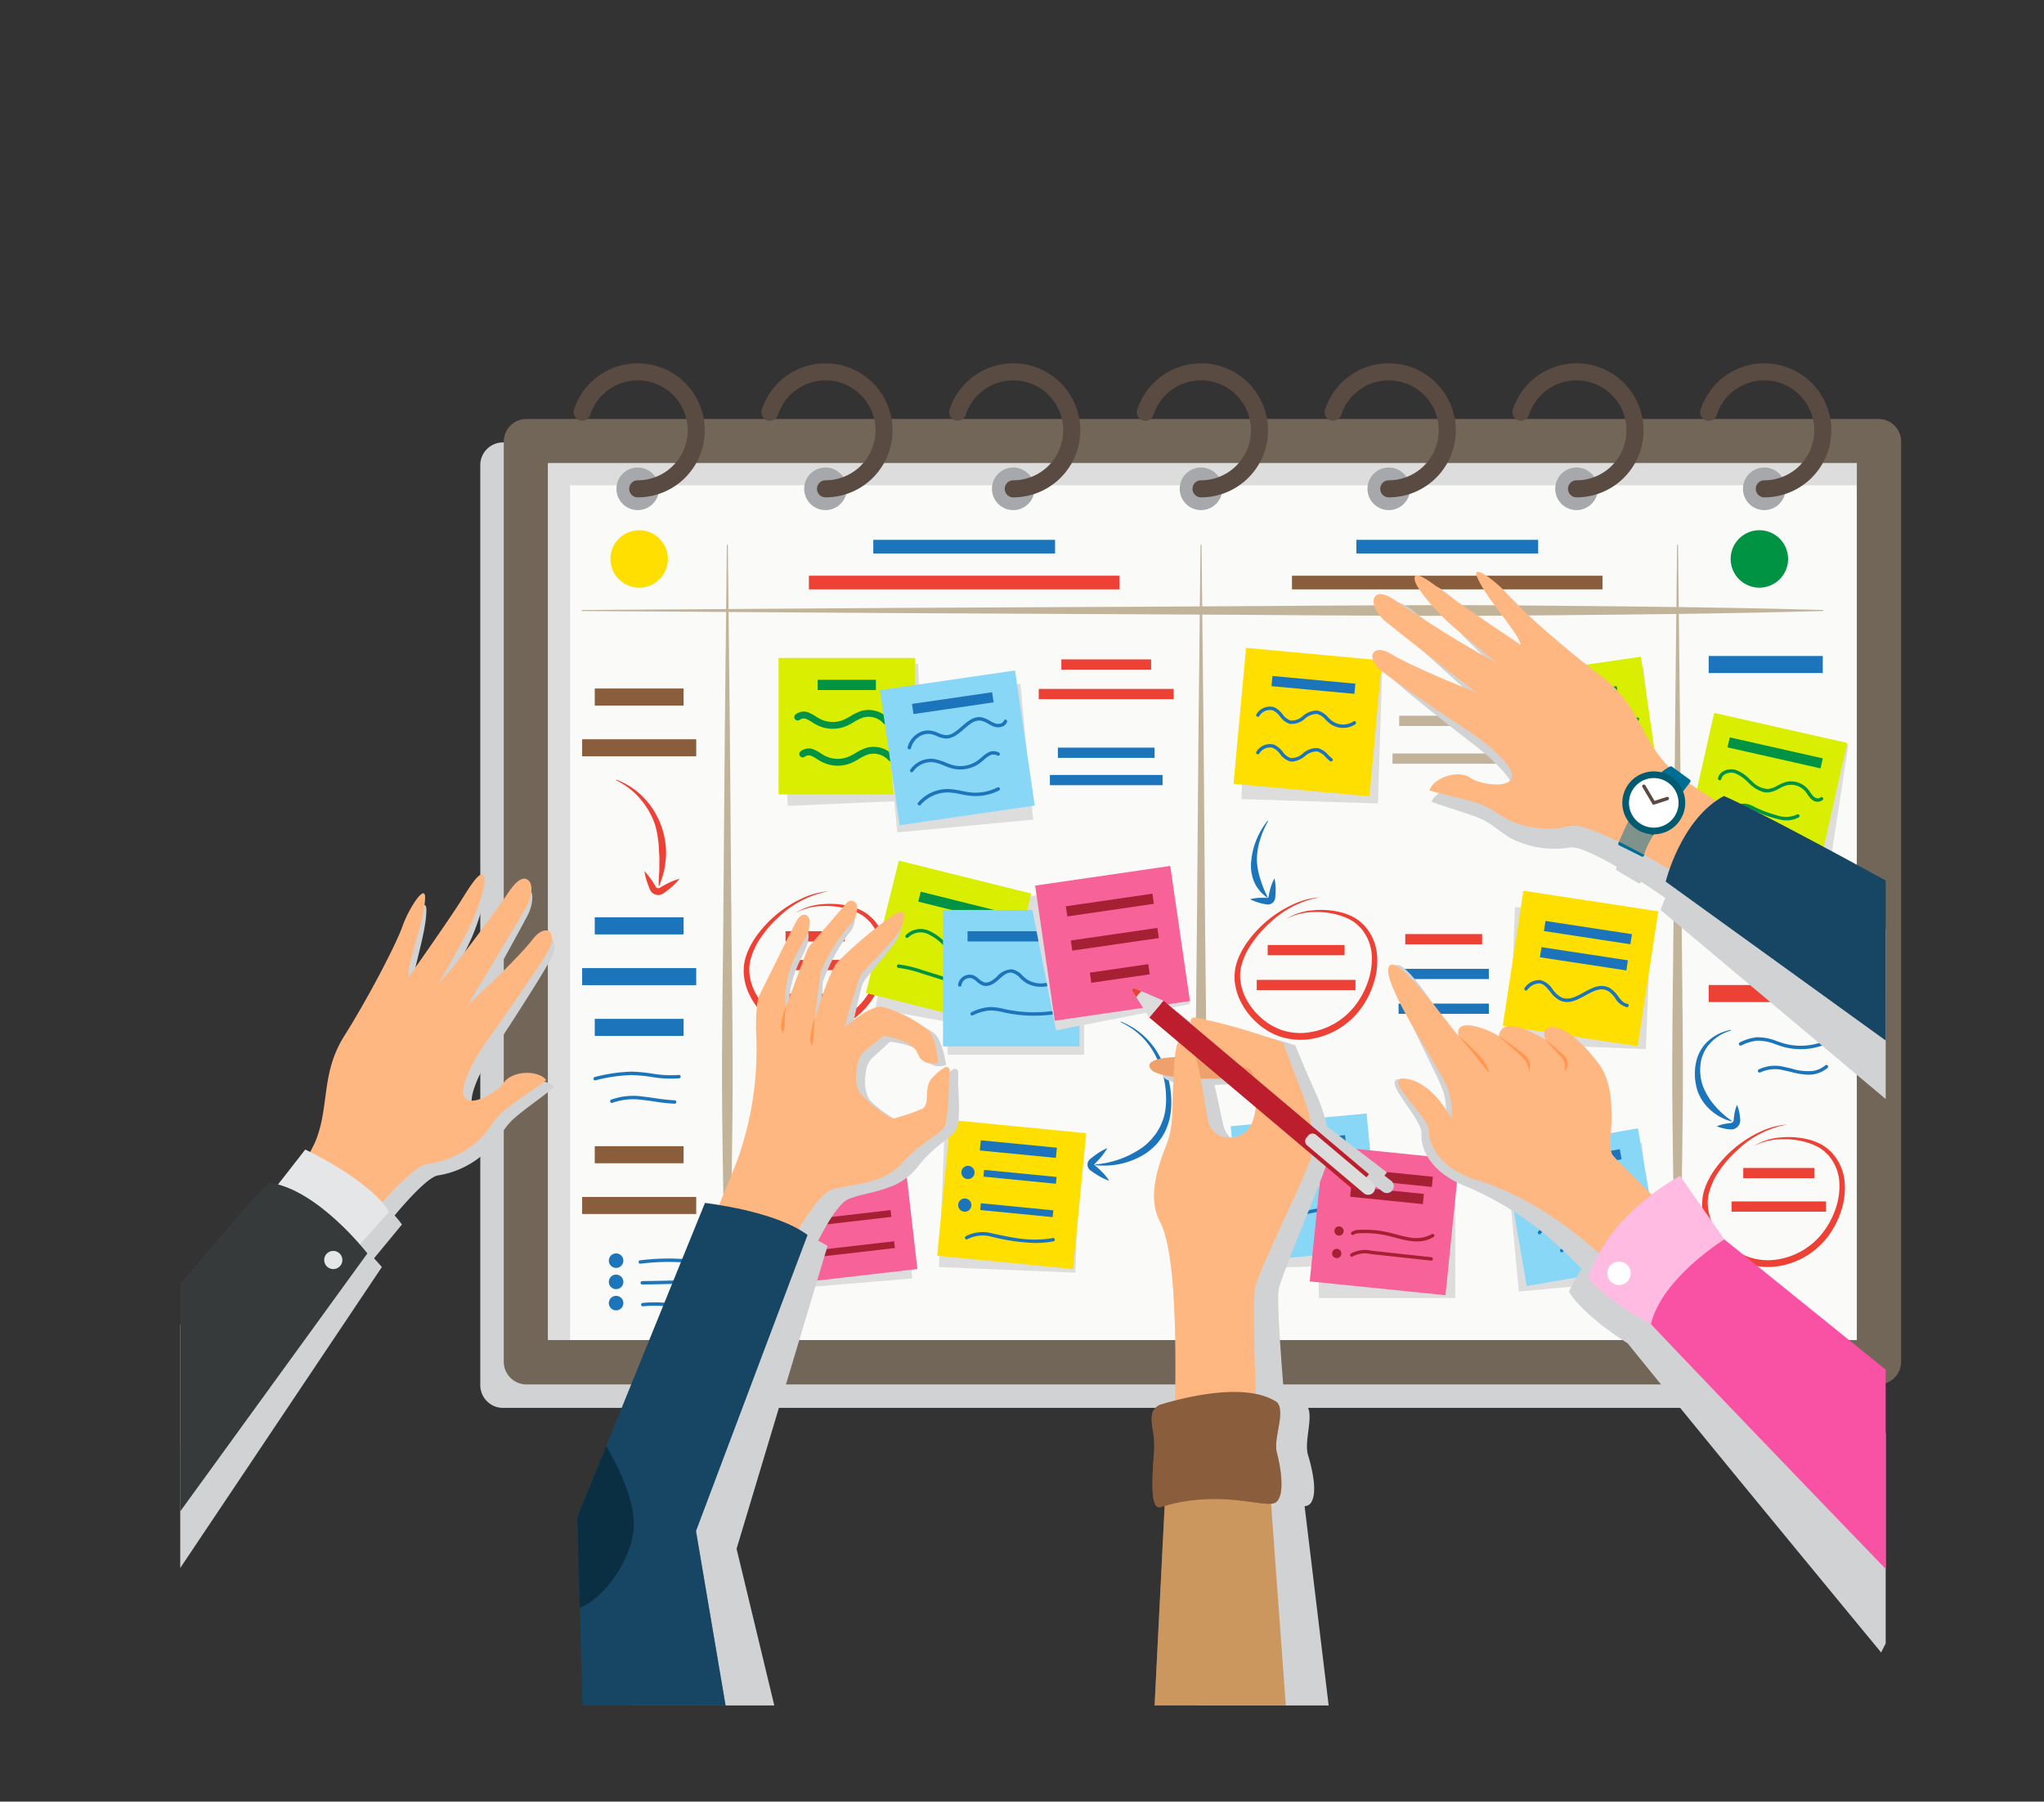 <svg id="Grupo_927912" data-name="Grupo 927912" xmlns="http://www.w3.org/2000/svg" xmlns:xlink="http://www.w3.org/1999/xlink" width="349.719" height="308.245" viewBox="0 0 349.719 308.245">
  <rect x="0" y="0" width="349.719" height="308.245" fill="#333333" stroke="none"/>
  <defs>
    <clipPath id="clip-path">
      <rect id="Rectángulo_339256" data-name="Rectángulo 339256" width="349.719" height="308.245" fill="none"/>
    </clipPath>
    <clipPath id="clip-path-3">
      <rect id="Rectángulo_339133" data-name="Rectángulo 339133" width="239.087" height="165.187" fill="none"/>
    </clipPath>
    <clipPath id="clip-path-4">
      <rect id="Rectángulo_339166" data-name="Rectángulo 339166" width="24.086" height="24.086" fill="none"/>
    </clipPath>
    <clipPath id="clip-path-5">
      <rect id="Rectángulo_339168" data-name="Rectángulo 339168" width="24.284" height="24.284" fill="none"/>
    </clipPath>
    <clipPath id="clip-path-6">
      <rect id="Rectángulo_339171" data-name="Rectángulo 339171" width="25.548" height="25.549" fill="none"/>
    </clipPath>
    <clipPath id="clip-path-7">
      <rect id="Rectángulo_339174" data-name="Rectángulo 339174" width="25.232" height="25.232" fill="none"/>
    </clipPath>
    <clipPath id="clip-path-8">
      <rect id="Rectángulo_339177" data-name="Rectángulo 339177" width="26.607" height="26.606" fill="none"/>
    </clipPath>
    <clipPath id="clip-path-9">
      <rect id="Rectángulo_339180" data-name="Rectángulo 339180" width="24.107" height="24.108" fill="none"/>
    </clipPath>
    <clipPath id="clip-path-10">
      <rect id="Rectángulo_339183" data-name="Rectángulo 339183" width="24.349" height="24.349" fill="none"/>
    </clipPath>
    <clipPath id="clip-path-11">
      <rect id="Rectángulo_339185" data-name="Rectángulo 339185" width="25.432" height="25.431" fill="none"/>
    </clipPath>
    <clipPath id="clip-path-13">
      <rect id="Rectángulo_339195" data-name="Rectángulo 339195" width="25.429" height="25.429" fill="none"/>
    </clipPath>
    <clipPath id="clip-path-14">
      <rect id="Rectángulo_339205" data-name="Rectángulo 339205" width="27.196" height="27.197" fill="none"/>
    </clipPath>
    <clipPath id="clip-path-15">
      <rect id="Rectángulo_339209" data-name="Rectángulo 339209" width="23.35" height="23.35" fill="none"/>
    </clipPath>
    <clipPath id="clip-path-16">
      <rect id="Rectángulo_339213" data-name="Rectángulo 339213" width="27.413" height="27.412" fill="none"/>
    </clipPath>
    <clipPath id="clip-path-17">
      <rect id="Rectángulo_339226" data-name="Rectángulo 339226" width="23.35" height="23.351" fill="none"/>
    </clipPath>
    <clipPath id="clip-path-18">
      <rect id="Rectángulo_339255" data-name="Rectángulo 339255" width="291.795" height="291.795" fill="none"/>
    </clipPath>
    <clipPath id="clip-path-19">
      <rect id="Rectángulo_339233" data-name="Rectángulo 339233" width="110.711" height="93.976" fill="none"/>
    </clipPath>
    <clipPath id="clip-path-20">
      <rect id="Rectángulo_339234" data-name="Rectángulo 339234" width="53.722" height="19.236" fill="none"/>
    </clipPath>
    <clipPath id="clip-path-21">
      <rect id="Rectángulo_339235" data-name="Rectángulo 339235" width="53.428" height="49.776" fill="none"/>
    </clipPath>
    <clipPath id="clip-path-22">
      <rect id="Rectángulo_339236" data-name="Rectángulo 339236" width="96.541" height="117.645" fill="none"/>
    </clipPath>
    <clipPath id="clip-path-23">
      <rect id="Rectángulo_339237" data-name="Rectángulo 339237" width="54.703" height="66.277" fill="none"/>
    </clipPath>
    <clipPath id="clip-path-24">
      <rect id="Rectángulo_339238" data-name="Rectángulo 339238" width="54.129" height="64.52" fill="none"/>
    </clipPath>
    <clipPath id="clip-path-25">
      <rect id="Rectángulo_339239" data-name="Rectángulo 339239" width="15.693" height="25.323" fill="none"/>
    </clipPath>
    <clipPath id="clip-path-26">
      <rect id="Rectángulo_339240" data-name="Rectángulo 339240" width="43.147" height="129.257" fill="none"/>
    </clipPath>
    <clipPath id="clip-path-27">
      <rect id="Rectángulo_339241" data-name="Rectángulo 339241" width="20.862" height="25.102" fill="none"/>
    </clipPath>
    <clipPath id="clip-path-28">
      <rect id="Rectángulo_339243" data-name="Rectángulo 339243" width="18.265" height="80.334" fill="none"/>
    </clipPath>
    <clipPath id="clip-path-29">
      <rect id="Rectángulo_339244" data-name="Rectángulo 339244" width="20.357" height="48.382" fill="none"/>
    </clipPath>
    <clipPath id="clip-path-30">
      <rect id="Rectángulo_339245" data-name="Rectángulo 339245" width="22.151" height="18.029" fill="none"/>
    </clipPath>
    <clipPath id="clip-path-31">
      <rect id="Rectángulo_339246" data-name="Rectángulo 339246" width="3.482" height="10.467" fill="none"/>
    </clipPath>
    <clipPath id="clip-path-32">
      <rect id="Rectángulo_339247" data-name="Rectángulo 339247" width="58.494" height="152.639" fill="none"/>
    </clipPath>
    <clipPath id="clip-path-33">
      <rect id="Rectángulo_339248" data-name="Rectángulo 339248" width="45.735" height="45.013" fill="none"/>
    </clipPath>
    <clipPath id="clip-path-34">
      <rect id="Rectángulo_339249" data-name="Rectángulo 339249" width="15.83" height="16.118" fill="none"/>
    </clipPath>
    <clipPath id="clip-path-35">
      <rect id="Rectángulo_339250" data-name="Rectángulo 339250" width="25.494" height="93.399" fill="none"/>
    </clipPath>
    <clipPath id="clip-path-36">
      <rect id="Rectángulo_339251" data-name="Rectángulo 339251" width="90.789" height="122.859" fill="none"/>
    </clipPath>
    <clipPath id="clip-path-37">
      <rect id="Rectángulo_339252" data-name="Rectángulo 339252" width="46.328" height="36.054" fill="none"/>
    </clipPath>
    <clipPath id="clip-path-38">
      <rect id="Rectángulo_339253" data-name="Rectángulo 339253" width="21.215" height="12.634" fill="none"/>
    </clipPath>
    <clipPath id="clip-path-39">
      <rect id="Rectángulo_339254" data-name="Rectángulo 339254" width="47.648" height="67.991" fill="none"/>
    </clipPath>
  </defs>
  <g id="Grupo_927911" data-name="Grupo 927911" clip-path="url(#clip-path)">
    <g id="Grupo_927845" data-name="Grupo 927845" transform="translate(29 8.373)">
      <g id="Grupo_927844" data-name="Grupo 927844" clip-path="url(#clip-path)">
        <g id="Grupo_927801" data-name="Grupo 927801" transform="translate(53.176 67.32)" style="mix-blend-mode: multiply;isolation: isolate">
          <g id="Grupo_927800" data-name="Grupo 927800">
            <g id="Grupo_927799" data-name="Grupo 927799" clip-path="url(#clip-path-3)">
              <path id="Trazado_641171" data-name="Trazado 641171" d="M326.319,115.355H95.005a3.886,3.886,0,0,0-3.886,3.887V276.656a3.886,3.886,0,0,0,3.886,3.887H326.319a3.887,3.887,0,0,0,3.887-3.887V119.242a3.887,3.887,0,0,0-3.887-3.887" transform="translate(-91.119 -115.355)" fill="#d0d2d3"/>
            </g>
          </g>
        </g>
        <path id="Trazado_641172" data-name="Trazado 641172" d="M333.2,108.473H101.887A3.886,3.886,0,0,0,98,112.36V269.774a3.886,3.886,0,0,0,3.886,3.887H333.2a3.887,3.887,0,0,0,3.887-3.887V112.36a3.887,3.887,0,0,0-3.887-3.887" transform="translate(-40.809 -45.169)" fill="#726658"/>
        <rect id="Rectángulo_339134" data-name="Rectángulo 339134" width="223.914" height="150.015" transform="translate(64.778 70.89)" fill="#fafaf8"/>
        <path id="Trazado_641173" data-name="Trazado 641173" d="M114.77,125.242H334.914v-3.769H111V271.487h3.769Z" transform="translate(-46.222 -50.583)" fill="#ddd"/>
        <path id="Trazado_641174" data-name="Trazado 641174" d="M138.32,126.358a3.644,3.644,0,1,1-3.644-3.644,3.644,3.644,0,0,1,3.644,3.644" transform="translate(-54.563 -51.099)" fill="#a6a8ab"/>
        <path id="Trazado_641175" data-name="Trazado 641175" d="M129.448,115.1a1.459,1.459,0,1,1,0-2.918,8.548,8.548,0,1,0-8.125-11.21,1.459,1.459,0,1,1-2.773-.909,11.467,11.467,0,1,1,10.9,15.036" transform="translate(-49.335 -38.378)" fill="#594a42"/>
        <path id="Trazado_641176" data-name="Trazado 641176" d="M193.367,126.358a3.644,3.644,0,1,1-3.644-3.644,3.645,3.645,0,0,1,3.644,3.644" transform="translate(-77.485 -51.099)" fill="#a6a8ab"/>
        <path id="Trazado_641177" data-name="Trazado 641177" d="M184.5,115.1a1.459,1.459,0,1,1,0-2.918,8.548,8.548,0,1,0-8.125-11.21,1.459,1.459,0,1,1-2.773-.907A11.467,11.467,0,1,1,184.5,115.1" transform="translate(-72.257 -38.378)" fill="#594a42"/>
        <path id="Trazado_641178" data-name="Trazado 641178" d="M248.415,126.358a3.644,3.644,0,1,1-3.644-3.644,3.644,3.644,0,0,1,3.644,3.644" transform="translate(-100.408 -51.099)" fill="#a6a8ab"/>
        <path id="Trazado_641179" data-name="Trazado 641179" d="M239.543,115.1a1.459,1.459,0,1,1,0-2.918,8.548,8.548,0,1,0-8.125-11.21,1.459,1.459,0,1,1-2.773-.909,11.467,11.467,0,1,1,10.9,15.036" transform="translate(-95.179 -38.378)" fill="#594a42"/>
        <path id="Trazado_641180" data-name="Trazado 641180" d="M303.462,126.358a3.644,3.644,0,1,1-3.644-3.644,3.644,3.644,0,0,1,3.644,3.644" transform="translate(-123.33 -51.099)" fill="#a6a8ab"/>
        <path id="Trazado_641181" data-name="Trazado 641181" d="M294.59,115.1a1.459,1.459,0,1,1,0-2.918,8.548,8.548,0,1,0-8.125-11.21,1.459,1.459,0,1,1-2.773-.907,11.467,11.467,0,1,1,10.9,15.036" transform="translate(-118.102 -38.378)" fill="#594a42"/>
        <path id="Trazado_641182" data-name="Trazado 641182" d="M358.509,126.358a3.644,3.644,0,1,1-3.644-3.644,3.644,3.644,0,0,1,3.644,3.644" transform="translate(-146.252 -51.099)" fill="#a6a8ab"/>
        <path id="Trazado_641183" data-name="Trazado 641183" d="M349.637,115.1a1.459,1.459,0,1,1,0-2.918,8.548,8.548,0,1,0-8.125-11.21,1.459,1.459,0,1,1-2.773-.909,11.467,11.467,0,1,1,10.9,15.036" transform="translate(-141.024 -38.378)" fill="#594a42"/>
        <path id="Trazado_641184" data-name="Trazado 641184" d="M413.556,126.358a3.644,3.644,0,1,1-3.644-3.644,3.644,3.644,0,0,1,3.644,3.644" transform="translate(-169.174 -51.099)" fill="#a6a8ab"/>
        <path id="Trazado_641185" data-name="Trazado 641185" d="M404.684,115.1a1.459,1.459,0,1,1,0-2.918,8.548,8.548,0,1,0-8.125-11.21,1.459,1.459,0,1,1-2.773-.909,11.467,11.467,0,1,1,10.9,15.036" transform="translate(-163.946 -38.378)" fill="#594a42"/>
        <path id="Trazado_641186" data-name="Trazado 641186" d="M468.6,126.358a3.644,3.644,0,1,1-3.644-3.644,3.644,3.644,0,0,1,3.644,3.644" transform="translate(-192.096 -51.099)" fill="#a6a8ab"/>
        <path id="Trazado_641187" data-name="Trazado 641187" d="M459.732,115.1a1.459,1.459,0,0,1,0-2.918,8.548,8.548,0,1,0-8.125-11.21,1.459,1.459,0,1,1-2.773-.907,11.467,11.467,0,1,1,10.9,15.036" transform="translate(-186.868 -38.378)" fill="#594a42"/>
        <path id="Trazado_641188" data-name="Trazado 641188" d="M120.916,163.9l53.067-.35,53.067-.263c17.689-.095,35.378-.29,53.067-.175,17.689.159,35.378.286,53.067.788a.088.088,0,0,1,0,.175c-17.689.5-35.378.628-53.067.788-17.689.114-35.378-.081-53.067-.175l-53.067-.263-53.067-.35a.088.088,0,0,1,0-.175" transform="translate(-50.314 -67.907)" fill="#c1b49a"/>
        <path id="Trazado_641189" data-name="Trazado 641189" d="M162.987,145.42l.35,32.569.263,32.57c.095,10.856.29,21.712.175,32.569-.063,5.428-.126,10.857-.265,16.284l-.211,8.142c-.106,2.714-.178,5.429-.312,8.142a.088.088,0,0,1-.175,0c-.134-2.714-.207-5.428-.312-8.142l-.211-8.142c-.139-5.428-.2-10.857-.265-16.284-.115-10.857.081-21.713.175-32.569l.263-32.57.35-32.569a.088.088,0,0,1,.175,0" transform="translate(-67.454 -60.519)" fill="#c1b49a"/>
        <path id="Trazado_641190" data-name="Trazado 641190" d="M441.572,145.42l.35,32.569.263,32.57c.095,10.856.29,21.712.175,32.569-.063,5.428-.126,10.857-.265,16.284l-.211,8.142c-.106,2.714-.178,5.429-.312,8.142a.088.088,0,0,1-.175,0c-.134-2.714-.207-5.428-.312-8.142l-.211-8.142c-.139-5.428-.2-10.857-.265-16.284-.114-10.857.081-21.713.175-32.569l.263-32.57.35-32.569a.088.088,0,0,1,.175,0" transform="translate(-183.46 -60.519)" fill="#c1b49a"/>
        <path id="Trazado_641191" data-name="Trazado 641191" d="M301.856,145.42l.35,32.569.263,32.57c.095,10.856.289,21.712.175,32.569-.063,5.428-.126,10.857-.265,16.284l-.211,8.142c-.106,2.714-.178,5.429-.312,8.142a.088.088,0,0,1-.175,0c-.134-2.714-.207-5.428-.312-8.142l-.211-8.142c-.139-5.428-.2-10.857-.265-16.284-.114-10.857.081-21.713.175-32.569l.263-32.57.35-32.569a.088.088,0,0,1,.175,0" transform="translate(-125.28 -60.519)" fill="#c1b49a"/>
        <rect id="Rectángulo_339135" data-name="Rectángulo 339135" width="15.201" height="2.918" transform="translate(72.76 109.427)" fill="#8a5e3c"/>
        <rect id="Rectángulo_339136" data-name="Rectángulo 339136" width="31.098" height="2.334" transform="translate(120.418 83.99)" fill="#1c75bb"/>
        <rect id="Rectángulo_339137" data-name="Rectángulo 339137" width="15.361" height="1.751" transform="translate(152.59 104.445)" fill="#ee4136"/>
        <rect id="Rectángulo_339138" data-name="Rectángulo 339138" width="15.361" height="1.751" transform="translate(210.395 114.088)" fill="#c1b49a"/>
        <rect id="Rectángulo_339139" data-name="Rectángulo 339139" width="13.156" height="1.751" transform="translate(211.433 151.442)" fill="#ee4136"/>
        <rect id="Rectángulo_339140" data-name="Rectángulo 339140" width="13.156" height="1.751" transform="translate(187.894 153.314)" fill="#ee4136"/>
        <rect id="Rectángulo_339141" data-name="Rectángulo 339141" width="12.156" height="1.751" transform="translate(269.261 191.46)" fill="#ee4136"/>
        <rect id="Rectángulo_339142" data-name="Rectángulo 339142" width="16.165" height="1.751" transform="translate(267.257 197.186)" fill="#ee4136"/>
        <rect id="Rectángulo_339143" data-name="Rectángulo 339143" width="16.897" height="1.751" transform="translate(186.023 159.28)" fill="#ee4136"/>
        <rect id="Rectángulo_339144" data-name="Rectángulo 339144" width="15.443" height="1.751" transform="translate(210.289 157.388)" fill="#1c75bb"/>
        <rect id="Rectángulo_339145" data-name="Rectángulo 339145" width="15.443" height="1.751" transform="translate(210.289 163.335)" fill="#1c75bb"/>
        <rect id="Rectángulo_339146" data-name="Rectángulo 339146" width="17.648" height="1.751" transform="translate(209.251 120.548)" fill="#c1b49a"/>
        <rect id="Rectángulo_339147" data-name="Rectángulo 339147" width="10.131" height="1.751" transform="translate(105.402 150.954)" fill="#ee4136"/>
        <rect id="Rectángulo_339148" data-name="Rectángulo 339148" width="12.924" height="1.751" transform="translate(104.005 155.866)" fill="#ee4136"/>
        <rect id="Rectángulo_339149" data-name="Rectángulo 339149" width="12.924" height="1.751" transform="translate(104.005 161.646)" fill="#ee4136"/>
        <rect id="Rectángulo_339150" data-name="Rectángulo 339150" width="23.085" height="1.751" transform="translate(148.728 109.497)" fill="#ee4136"/>
        <rect id="Rectángulo_339151" data-name="Rectángulo 339151" width="16.545" height="1.751" transform="translate(151.998 119.542)" fill="#1c75bb"/>
        <rect id="Rectángulo_339152" data-name="Rectángulo 339152" width="19.279" height="1.751" transform="translate(150.631 124.22)" fill="#1c75bb"/>
        <rect id="Rectángulo_339153" data-name="Rectángulo 339153" width="53.136" height="2.334" transform="translate(109.399 90.128)" fill="#ee4136"/>
        <rect id="Rectángulo_339154" data-name="Rectángulo 339154" width="31.098" height="2.334" transform="translate(203.071 83.99)" fill="#1c75bb"/>
        <rect id="Rectángulo_339155" data-name="Rectángulo 339155" width="53.136" height="2.334" transform="translate(192.051 90.128)" fill="#8a5e3c"/>
        <rect id="Rectángulo_339156" data-name="Rectángulo 339156" width="19.518" height="2.918" transform="translate(70.602 118.11)" fill="#8a5e3c"/>
        <rect id="Rectángulo_339157" data-name="Rectángulo 339157" width="16.315" height="2.918" transform="translate(264.953 151.428)" fill="#ee4136"/>
        <rect id="Rectángulo_339158" data-name="Rectángulo 339158" width="19.518" height="2.918" transform="translate(263.351 103.862)" fill="#1c75bb"/>
        <rect id="Rectángulo_339159" data-name="Rectángulo 339159" width="19.518" height="2.918" transform="translate(263.351 160.159)" fill="#ee4136"/>
        <rect id="Rectángulo_339160" data-name="Rectángulo 339160" width="15.201" height="2.918" transform="translate(72.76 148.581)" fill="#1c75bb"/>
        <rect id="Rectángulo_339161" data-name="Rectángulo 339161" width="15.201" height="2.918" transform="translate(72.76 165.947)" fill="#1c75bb"/>
        <rect id="Rectángulo_339162" data-name="Rectángulo 339162" width="19.518" height="2.918" transform="translate(70.602 157.264)" fill="#1c75bb"/>
        <rect id="Rectángulo_339163" data-name="Rectángulo 339163" width="15.201" height="2.918" transform="translate(72.76 187.736)" fill="#8a5e3c"/>
        <rect id="Rectángulo_339164" data-name="Rectángulo 339164" width="19.518" height="2.918" transform="translate(70.602 196.419)" fill="#8a5e3c"/>
        <g id="Grupo_927804" data-name="Grupo 927804" transform="translate(183.418 105.01)" style="mix-blend-mode: multiply;isolation: isolate">
          <g id="Grupo_927803" data-name="Grupo 927803">
            <g id="Grupo_927802" data-name="Grupo 927802" clip-path="url(#clip-path-4)">
              <rect id="Rectángulo_339165" data-name="Rectángulo 339165" width="23.35" height="23.35" transform="translate(0 23.338) rotate(-88.165)" fill="#ddd"/>
            </g>
          </g>
        </g>
        <g id="Grupo_927807" data-name="Grupo 927807" transform="translate(229.263 146.85)" style="mix-blend-mode: multiply;isolation: isolate">
          <g id="Grupo_927806" data-name="Grupo 927806">
            <g id="Grupo_927805" data-name="Grupo 927805" clip-path="url(#clip-path-5)">
              <rect id="Rectángulo_339167" data-name="Rectángulo 339167" width="23.35" height="23.35" transform="translate(0 23.331) rotate(-87.66)" fill="#ddd"/>
            </g>
          </g>
        </g>
        <rect id="Rectángulo_339169" data-name="Rectángulo 339169" width="23.35" height="23.35" transform="translate(228.12 167.11) rotate(-81.319)" fill="#ffdf00"/>
        <g id="Grupo_927810" data-name="Grupo 927810" transform="translate(228.96 105.761)" style="mix-blend-mode: multiply;isolation: isolate">
          <g id="Grupo_927809" data-name="Grupo 927809">
            <g id="Grupo_927808" data-name="Grupo 927808" clip-path="url(#clip-path-6)">
              <rect id="Rectángulo_339170" data-name="Rectángulo 339170" width="23.35" height="23.351" transform="translate(0 2.313) rotate(-5.686)" fill="#ddd"/>
            </g>
          </g>
        </g>
        <rect id="Rectángulo_339172" data-name="Rectángulo 339172" width="23.35" height="23.35" transform="translate(228.647 107.354) rotate(-8.294)" fill="#d9ee00"/>
        <g id="Grupo_927813" data-name="Grupo 927813" transform="translate(101.844 187.089)" style="mix-blend-mode: multiply;isolation: isolate">
          <g id="Grupo_927812" data-name="Grupo 927812">
            <g id="Grupo_927811" data-name="Grupo 927811" clip-path="url(#clip-path-7)">
              <rect id="Rectángulo_339173" data-name="Rectángulo 339173" width="23.35" height="23.35" transform="translate(0 1.965) rotate(-4.827)" fill="#ddd"/>
            </g>
          </g>
        </g>
        <rect id="Rectángulo_339175" data-name="Rectángulo 339175" width="23.35" height="23.35" transform="translate(102.1 188.22) rotate(-6.551)" fill="#f76298"/>
        <g id="Grupo_927816" data-name="Grupo 927816" transform="translate(260.642 115.497)" style="mix-blend-mode: multiply;isolation: isolate">
          <g id="Grupo_927815" data-name="Grupo 927815">
            <g id="Grupo_927814" data-name="Grupo 927814" clip-path="url(#clip-path-8)">
              <rect id="Rectángulo_339176" data-name="Rectángulo 339176" width="23.35" height="23.35" transform="translate(0 23.082) rotate(-81.319)" fill="#ddd"/>
            </g>
          </g>
        </g>
        <rect id="Rectángulo_339178" data-name="Rectángulo 339178" width="23.35" height="23.35" transform="matrix(0.22, -0.975, 0.975, 0.22, 259.151, 136.368)" fill="#d9ee00"/>
        <path id="Trazado_641192" data-name="Trazado 641192" d="M183,246.919a16.572,16.572,0,0,0-8.489,4.275,19.388,19.388,0,0,0-3.158,3.566A12.07,12.07,0,0,0,169.43,259a7.655,7.655,0,0,0-.064,2.274,9.62,9.62,0,0,0,.587,2.215,11.121,11.121,0,0,0,2.632,3.773,10.464,10.464,0,0,0,3.894,2.4,10.075,10.075,0,0,0,4.541.392,12.137,12.137,0,0,0,7.868-4.476,14.01,14.01,0,0,0,2.244-4.081,11.881,11.881,0,0,0,.7-4.584,7.714,7.714,0,0,0-1.53-4.27c-.119-.15-.224-.314-.355-.454l-.417-.4a5.164,5.164,0,0,0-.425-.392l-.463-.341a9.562,9.562,0,0,0-2.127-.976,13.741,13.741,0,0,0-4.718-.617,10.38,10.38,0,0,0-4.631,1.193,9.908,9.908,0,0,1,4.609-1.5,14.176,14.176,0,0,1,4.9.378,9.937,9.937,0,0,1,2.319.956l.53.359a5.631,5.631,0,0,1,.484.411l.474.425c.151.149.275.323.414.485a8.444,8.444,0,0,1,1.841,4.68,12.305,12.305,0,0,1-.644,4.978,15.06,15.06,0,0,1-2.343,4.435,13.243,13.243,0,0,1-8.584,4.95,11.242,11.242,0,0,1-5.056-.467,10.749,10.749,0,0,1-2.306-1.106,11.489,11.489,0,0,1-1.991-1.577,12.192,12.192,0,0,1-2.816-4.19,10.316,10.316,0,0,1-.606-2.484,8.582,8.582,0,0,1,.142-2.562,10.162,10.162,0,0,1,.882-2.375,11.248,11.248,0,0,1,.613-1.09,10.6,10.6,0,0,1,.7-1.029,19.827,19.827,0,0,1,7.569-6.158,13.044,13.044,0,0,1,4.7-1.244" transform="translate(-70.108 -102.82)" fill="#ee4136"/>
        <g id="Grupo_927819" data-name="Grupo 927819" transform="translate(181.68 184.637)" style="mix-blend-mode: multiply;isolation: isolate">
          <g id="Grupo_927818" data-name="Grupo 927818">
            <g id="Grupo_927817" data-name="Grupo 927817" clip-path="url(#clip-path-9)">
              <rect id="Rectángulo_339179" data-name="Rectángulo 339179" width="23.35" height="23.35" transform="translate(0 0.77) rotate(-1.889)" fill="#ddd"/>
            </g>
          </g>
        </g>
        <rect id="Rectángulo_339181" data-name="Rectángulo 339181" width="23.35" height="23.35" transform="translate(181.576 184.316) rotate(-5.366)" fill="#89d7f7"/>
        <g id="Grupo_927822" data-name="Grupo 927822" transform="translate(104.755 105.164)" style="mix-blend-mode: multiply;isolation: isolate">
          <g id="Grupo_927821" data-name="Grupo 927821">
            <g id="Grupo_927820" data-name="Grupo 927820" clip-path="url(#clip-path-10)">
              <rect id="Rectángulo_339182" data-name="Rectángulo 339182" width="23.35" height="23.35" transform="translate(0 1.02) rotate(-2.504)" fill="#ddd"/>
            </g>
          </g>
        </g>
        <g id="Grupo_927825" data-name="Grupo 927825" transform="translate(228.69 187.178)" style="mix-blend-mode: multiply;isolation: isolate">
          <g id="Grupo_927824" data-name="Grupo 927824">
            <g id="Grupo_927823" data-name="Grupo 927823" clip-path="url(#clip-path-11)">
              <rect id="Rectángulo_339184" data-name="Rectángulo 339184" width="23.35" height="23.35" transform="translate(0 2.183) rotate(-5.366)" fill="#ddd"/>
            </g>
          </g>
        </g>
        <rect id="Rectángulo_339186" data-name="Rectángulo 339186" width="23.35" height="23.35" transform="translate(228.24 188.657) rotate(-9.813)" fill="#89d7f7"/>
        <g id="Grupo_927828" data-name="Grupo 927828" transform="translate(131.654 185.086)" style="mix-blend-mode: multiply;isolation: isolate">
          <g id="Grupo_927827" data-name="Grupo 927827">
            <g id="Grupo_927826" data-name="Grupo 927826" clip-path="url(#clip-path-5)">
              <rect id="Rectángulo_339187" data-name="Rectángulo 339187" width="23.35" height="23.35" transform="matrix(0.041, -0.999, 0.999, 0.041, 0, 23.331)" fill="#ddd"/>
            </g>
          </g>
        </g>
        <rect id="Rectángulo_339189" data-name="Rectángulo 339189" width="23.35" height="23.35" transform="matrix(0.097, -0.995, 0.995, 0.097, 131.35, 206.479)" fill="#ffdf00"/>
        <rect id="Rectángulo_339190" data-name="Rectángulo 339190" width="23.35" height="23.35" transform="translate(104.207 104.201)" fill="#d9ee00"/>
        <path id="Trazado_641193" data-name="Trazado 641193" d="M467.523,146.015a4.913,4.913,0,1,1-4.913-4.913,4.913,4.913,0,0,1,4.913,4.913" transform="translate(-190.589 -58.756)" fill="#009344"/>
        <path id="Trazado_641194" data-name="Trazado 641194" d="M139.107,146.015a4.913,4.913,0,1,1-4.913-4.913,4.913,4.913,0,0,1,4.913,4.913" transform="translate(-53.834 -58.756)" fill="#ffdf00"/>
        <rect id="Rectángulo_339191" data-name="Rectángulo 339191" width="23.35" height="23.35" transform="matrix(0.092, -0.996, 0.996, 0.092, 182.046, 125.732)" fill="#ffdf00"/>
        <rect id="Rectángulo_339192" data-name="Rectángulo 339192" width="1.75" height="14.241" transform="translate(188.554 109.028) rotate(-84.717)" fill="#1c75bb"/>
        <path id="Trazado_641195" data-name="Trazado 641195" d="M333.458,196.436a3.734,3.734,0,0,1-2.249-.733,7.79,7.79,0,0,1-.741-.669,2.946,2.946,0,0,0-1.479-.986,3.115,3.115,0,0,0-2.072.818,3.333,3.333,0,0,1-2.567.877,3.291,3.291,0,0,1-1.682-1.261,3.3,3.3,0,0,0-1.248-1.055,2.143,2.143,0,0,0-2.3.979.292.292,0,1,1-.478-.335,2.721,2.721,0,0,1,2.98-1.192,3.769,3.769,0,0,1,1.49,1.221,2.829,2.829,0,0,0,1.37,1.074,2.867,2.867,0,0,0,2.111-.79,3.556,3.556,0,0,1,2.491-.913,3.416,3.416,0,0,1,1.8,1.146,7.209,7.209,0,0,0,.684.62,3.209,3.209,0,0,0,3.663.085.292.292,0,0,1,.33.481,3.707,3.707,0,0,1-2.1.632" transform="translate(-132.662 -80.267)" fill="#1c75bb"/>
        <path id="Trazado_641196" data-name="Trazado 641196" d="M324.78,206.774a1.926,1.926,0,0,1-.429-.048,3.286,3.286,0,0,1-1.682-1.262,3.3,3.3,0,0,0-1.248-1.055,2.145,2.145,0,0,0-2.3.979.292.292,0,1,1-.477-.335,2.72,2.72,0,0,1,2.979-1.192,3.766,3.766,0,0,1,1.491,1.221,2.834,2.834,0,0,0,1.37,1.074,2.875,2.875,0,0,0,2.11-.79,3.55,3.55,0,0,1,2.491-.913,3.42,3.42,0,0,1,1.8,1.146,7.3,7.3,0,0,0,.685.62.292.292,0,1,1-.352.465,7.653,7.653,0,0,1-.742-.67,2.947,2.947,0,0,0-1.479-.985,3.115,3.115,0,0,0-2.072.819,4,4,0,0,1-2.138.925" transform="translate(-132.662 -84.84)" fill="#1c75bb"/>
        <path id="Trazado_641197" data-name="Trazado 641197" d="M189.782,197.013a6,6,0,0,1-2.941-.767c-.2-.112-.393-.236-.588-.36a5.673,5.673,0,0,0-.944-.525,1.165,1.165,0,0,0-1.126.07.584.584,0,1,1-.769-.878,2.227,2.227,0,0,1,2.32-.28,6.608,6.608,0,0,1,1.148.63c.175.111.35.225.53.325a4.819,4.819,0,0,0,4.228.242,10.762,10.762,0,0,0,1.176-.624,8.521,8.521,0,0,1,1.86-.889,4.615,4.615,0,0,1,4.594,1.29.584.584,0,1,1-.846.8,3.441,3.441,0,0,0-3.418-.976,7.543,7.543,0,0,0-1.6.779,11.924,11.924,0,0,1-1.305.689,5.916,5.916,0,0,1-2.316.469" transform="translate(-76.293 -80.693)" fill="#009344"/>
        <path id="Trazado_641198" data-name="Trazado 641198" d="M191.242,207.833a6.008,6.008,0,0,1-2.941-.767c-.2-.111-.392-.235-.585-.359a5.683,5.683,0,0,0-.947-.526,1.158,1.158,0,0,0-1.125.07.584.584,0,1,1-.769-.878,2.229,2.229,0,0,1,2.32-.28,6.619,6.619,0,0,1,1.15.631c.174.111.349.224.528.324a4.821,4.821,0,0,0,4.228.24,10.767,10.767,0,0,0,1.177-.624,8.527,8.527,0,0,1,1.859-.888,4.613,4.613,0,0,1,4.593,1.291.583.583,0,1,1-.845.8,3.44,3.44,0,0,0-3.417-.976,7.535,7.535,0,0,0-1.6.778,11.939,11.939,0,0,1-1.307.689,5.9,5.9,0,0,1-2.316.47" transform="translate(-76.9 -85.199)" fill="#009344"/>
        <path id="Trazado_641199" data-name="Trazado 641199" d="M326.9,248.7a16.573,16.573,0,0,0-8.488,4.275,19.413,19.413,0,0,0-3.158,3.566,12.08,12.08,0,0,0-1.926,4.235,7.652,7.652,0,0,0-.064,2.274,9.649,9.649,0,0,0,.586,2.215,11.124,11.124,0,0,0,2.633,3.773,10.456,10.456,0,0,0,3.894,2.4,10.075,10.075,0,0,0,4.541.392,12.136,12.136,0,0,0,7.867-4.476,14.011,14.011,0,0,0,2.245-4.081,11.883,11.883,0,0,0,.7-4.583,7.713,7.713,0,0,0-1.53-4.27c-.12-.15-.224-.314-.355-.454l-.417-.4a5.066,5.066,0,0,0-.425-.392l-.463-.341a9.565,9.565,0,0,0-2.125-.976,13.747,13.747,0,0,0-4.718-.617,10.381,10.381,0,0,0-4.631,1.193,9.91,9.91,0,0,1,4.609-1.5,14.179,14.179,0,0,1,4.9.378,9.944,9.944,0,0,1,2.319.956l.53.359a5.631,5.631,0,0,1,.484.411l.474.425c.151.149.275.323.414.485a8.443,8.443,0,0,1,1.841,4.68,12.316,12.316,0,0,1-.644,4.978,15.062,15.062,0,0,1-2.343,4.435,13.242,13.242,0,0,1-8.585,4.95,11.24,11.24,0,0,1-5.055-.467,10.755,10.755,0,0,1-2.306-1.106,11.487,11.487,0,0,1-1.991-1.577,12.2,12.2,0,0,1-2.816-4.19,10.334,10.334,0,0,1-.607-2.483,8.585,8.585,0,0,1,.143-2.562,10.151,10.151,0,0,1,.882-2.375,11.251,11.251,0,0,1,.613-1.09,10.489,10.489,0,0,1,.7-1.029,19.827,19.827,0,0,1,7.569-6.158,13.044,13.044,0,0,1,4.7-1.244" transform="translate(-130.026 -103.56)" fill="#ee4136"/>
        <path id="Trazado_641200" data-name="Trazado 641200" d="M464,315.307a16.575,16.575,0,0,0-8.488,4.275,19.415,19.415,0,0,0-3.158,3.566,12.08,12.08,0,0,0-1.926,4.235,7.653,7.653,0,0,0-.064,2.274,9.648,9.648,0,0,0,.586,2.215,11.125,11.125,0,0,0,2.633,3.773,10.457,10.457,0,0,0,3.894,2.4,10.075,10.075,0,0,0,4.541.392,12.136,12.136,0,0,0,7.867-4.476,14.011,14.011,0,0,0,2.245-4.081,11.883,11.883,0,0,0,.7-4.584,7.712,7.712,0,0,0-1.53-4.27c-.12-.15-.224-.314-.355-.454l-.417-.4a5.066,5.066,0,0,0-.425-.392l-.463-.341a9.557,9.557,0,0,0-2.126-.976,13.743,13.743,0,0,0-4.718-.617,10.38,10.38,0,0,0-4.631,1.193,9.91,9.91,0,0,1,4.609-1.5,14.181,14.181,0,0,1,4.9.378,9.944,9.944,0,0,1,2.319.956l.53.359a5.615,5.615,0,0,1,.485.411l.474.425c.151.149.275.323.414.485a8.443,8.443,0,0,1,1.841,4.68,12.326,12.326,0,0,1-.643,4.978,15.076,15.076,0,0,1-2.344,4.435,13.242,13.242,0,0,1-8.585,4.95,11.24,11.24,0,0,1-5.055-.467,10.754,10.754,0,0,1-2.306-1.106,11.487,11.487,0,0,1-1.991-1.577,12.2,12.2,0,0,1-2.816-4.19,10.334,10.334,0,0,1-.607-2.483,8.585,8.585,0,0,1,.143-2.562,10.128,10.128,0,0,1,.883-2.375,11.235,11.235,0,0,1,.612-1.09,10.6,10.6,0,0,1,.7-1.029,19.828,19.828,0,0,1,7.569-6.158,13.045,13.045,0,0,1,4.7-1.244" transform="translate(-187.12 -131.297)" fill="#ee4136"/>
        <rect id="Rectángulo_339193" data-name="Rectángulo 339193" width="9.961" height="1.751" transform="translate(110.902 107.937)" fill="#009344"/>
        <g id="Grupo_927831" data-name="Grupo 927831" transform="translate(122.337 108.616)" style="mix-blend-mode: multiply;isolation: isolate">
          <g id="Grupo_927830" data-name="Grupo 927830">
            <g id="Grupo_927829" data-name="Grupo 927829" clip-path="url(#clip-path-13)">
              <rect id="Rectángulo_339194" data-name="Rectángulo 339194" width="23.35" height="23.35" transform="translate(0 2.181) rotate(-5.359)" fill="#ddd"/>
            </g>
          </g>
        </g>
        <path id="Trazado_641201" data-name="Trazado 641201" d="M275.811,285.184a12.793,12.793,0,0,1,6.553,5.859,16.478,16.478,0,0,1,2.016,8.72,10.747,10.747,0,0,1-1.174,4.464c-.2.333-.389.681-.616,1-.243.3-.458.638-.73.919a11.4,11.4,0,0,1-1.763,1.53,13.158,13.158,0,0,1-8.7,2.046.059.059,0,0,1,0-.117,16.321,16.321,0,0,0,8.018-2.878,10.305,10.305,0,0,0,1.545-1.4c.237-.252.439-.533.663-.8s.377-.579.57-.867a9.37,9.37,0,0,0,1.254-3.973,15.733,15.733,0,0,0-1.6-8.378,12.442,12.442,0,0,0-6.08-6.024.058.058,0,0,1-.03-.076.059.059,0,0,1,.074-.032" transform="translate(-112.992 -118.752)" fill="#1c75bb"/>
        <path id="Trazado_641202" data-name="Trazado 641202" d="M272.532,322.239a10.285,10.285,0,0,1-1.238,1.725c-.228.263-.465.516-.708.763-.34.33-.265.275-.271.35a.106.106,0,0,0,.038.074l.395.337c.259.229.514.465.759.713a10.147,10.147,0,0,1,1.352,1.638,10.192,10.192,0,0,1-1.917-.915c-.3-.177-.589-.368-.875-.563l-.423-.3a1.244,1.244,0,0,1-.273-1.705,2.448,2.448,0,0,1,.479-.449c.271-.215.549-.424.835-.621a10.285,10.285,0,0,1,1.849-1.044" transform="translate(-112.076 -134.184)" fill="#1c75bb"/>
        <path id="Trazado_641203" data-name="Trazado 641203" d="M131.01,214.26a12.659,12.659,0,0,1,4.5,2.9,13.81,13.81,0,0,1,2.983,4.546,14.02,14.02,0,0,1,.99,5.379,20.633,20.633,0,0,1-.33,2.706,25.151,25.151,0,0,1-.821,2.578.058.058,0,0,1-.075.034.059.059,0,0,1-.039-.055v-.006c0-.906.053-1.786.12-2.654-.014-.439,0-.873-.006-1.307a9.353,9.353,0,0,0-.016-1.292c-.076-.855-.053-1.714-.2-2.555a14.269,14.269,0,0,0-.5-2.514,13.062,13.062,0,0,0-2.53-4.462,12.328,12.328,0,0,0-4.116-3.189l-.005,0a.058.058,0,0,1,.045-.107" transform="translate(-54.521 -89.218)" fill="#ee4136"/>
        <path id="Trazado_641204" data-name="Trazado 641204" d="M139.228,241.061a11.3,11.3,0,0,1,1.382,1.745c.2.305.39.617.571.932a.488.488,0,0,0,.4.238.45.45,0,0,0,.224-.044,2.159,2.159,0,0,0,.191-.11l.234-.139c.315-.181.634-.358.962-.52a11.115,11.115,0,0,1,2.071-.816,11.1,11.1,0,0,1-1.566,1.582c-.278.237-.566.46-.857.678l-.221.16a3.125,3.125,0,0,1-.269.181,1.593,1.593,0,0,1-.826.193,1.55,1.55,0,0,1-1.329-.91c-.143-.334-.278-.672-.4-1.017a11.327,11.327,0,0,1-.563-2.153" transform="translate(-57.976 -100.38)" fill="#ee4136"/>
        <rect id="Rectángulo_339196" data-name="Rectángulo 339196" width="23.35" height="23.35" transform="matrix(0.99, -0.144, 0.144, 0.99, 121.558, 109.7)" fill="#89d7f7"/>
        <path id="Trazado_641205" data-name="Trazado 641205" d="M216.691,201.408a.3.3,0,0,1-.071-.009.292.292,0,0,1-.212-.354,3.853,3.853,0,0,1,1.629-2.291,3.365,3.365,0,0,1,2.644-.495,6.735,6.735,0,0,1,.94.335,4.11,4.11,0,0,0,1.227.368c1.027.089,1.893-.678,2.813-1.476,1.013-.877,2.063-1.78,3.383-1.561a4.511,4.511,0,0,1,1.419.591,6.959,6.959,0,0,0,.78.4,1.623,1.623,0,0,0,1.192.034.775.775,0,0,0,.429-.441.292.292,0,0,1,.545.21,1.355,1.355,0,0,1-.741.766,2.182,2.182,0,0,1-1.642-.027,7.443,7.443,0,0,1-.849-.427,4,4,0,0,0-1.231-.524c-1.049-.176-1.952.6-2.9,1.426-.971.841-1.974,1.709-3.238,1.617a4.626,4.626,0,0,1-1.407-.411,6.319,6.319,0,0,0-.858-.308,2.77,2.77,0,0,0-2.182.417,3.317,3.317,0,0,0-1.383,1.945.291.291,0,0,1-.282.221" transform="translate(-90.111 -81.571)" fill="#1c75bb"/>
        <path id="Trazado_641206" data-name="Trazado 641206" d="M217.4,209.49a.291.291,0,0,1-.238-.46,4.321,4.321,0,0,1,4.08-1.82,8.316,8.316,0,0,1,1.9.594,11.255,11.255,0,0,0,1.287.459,5.111,5.111,0,0,0,4.4-.9c.167-.129.329-.268.49-.409a6.435,6.435,0,0,1,1-.757,1.943,1.943,0,0,1,2.033-.067.292.292,0,0,1-.317.49,1.374,1.374,0,0,0-1.427.084,5.864,5.864,0,0,0-.906.69c-.169.146-.339.294-.515.429a5.7,5.7,0,0,1-4.907,1,11.629,11.629,0,0,1-1.356-.481,7.733,7.733,0,0,0-1.767-.557,3.734,3.734,0,0,0-3.521,1.579.29.29,0,0,1-.238.123" transform="translate(-90.408 -85.728)" fill="#1c75bb"/>
        <path id="Trazado_641207" data-name="Trazado 641207" d="M219.638,219.555a.291.291,0,0,1-.219-.484,6.683,6.683,0,0,1,5.144-2.324,12.833,12.833,0,0,1,2.256.314c.517.1,1.051.21,1.573.265a8.244,8.244,0,0,0,4.617-.86.292.292,0,0,1,.265.52,8.823,8.823,0,0,1-4.944.92c-.549-.058-1.1-.167-1.626-.273a12.293,12.293,0,0,0-2.154-.3,6.179,6.179,0,0,0-4.694,2.126.29.29,0,0,1-.219.1" transform="translate(-91.338 -90.125)" fill="#1c75bb"/>
        <rect id="Rectángulo_339197" data-name="Rectángulo 339197" width="13.852" height="1.751" transform="translate(127.042 112.064) rotate(-8.298)" fill="#1c75bb"/>
        <rect id="Rectángulo_339198" data-name="Rectángulo 339198" width="13.692" height="1.751" transform="translate(234.058 111) rotate(-8.298)" fill="#009344"/>
        <path id="Trazado_641208" data-name="Trazado 641208" d="M398.936,200.484h-.029a.292.292,0,0,1-.262-.319,2.9,2.9,0,0,1,1.713-2.213,3.757,3.757,0,0,1,3.425-.141c.353.2.675.413.98.613,1.236.808,2.13,1.393,3.855.684a6.762,6.762,0,0,0,1.794-1.359,5.068,5.068,0,0,1,2.58-1.627,2.184,2.184,0,0,1,1.382.469,3.742,3.742,0,0,0,.593.324,1.588,1.588,0,0,0,1.913-.748.292.292,0,1,1,.524.257,2.164,2.164,0,0,1-2.649,1.034,4.219,4.219,0,0,1-.689-.372,1.653,1.653,0,0,0-1.008-.383,4.712,4.712,0,0,0-2.246,1.473,7.173,7.173,0,0,1-1.971,1.473c-2.01.823-3.116.1-4.4-.736-.3-.194-.609-.4-.952-.6a3.207,3.207,0,0,0-2.865.155,2.339,2.339,0,0,0-1.4,1.75.292.292,0,0,1-.29.264" transform="translate(-165.999 -81.618)" fill="#009344"/>
        <path id="Trazado_641209" data-name="Trazado 641209" d="M401.048,209.16h-.029a.292.292,0,0,1-.262-.319,2.9,2.9,0,0,1,1.713-2.212,3.759,3.759,0,0,1,3.424-.142c.353.2.675.414.98.614,1.237.808,2.13,1.394,3.856.685a6.78,6.78,0,0,0,1.795-1.36,5.068,5.068,0,0,1,2.58-1.627.292.292,0,0,1,.064.581,4.712,4.712,0,0,0-2.246,1.472,7.157,7.157,0,0,1-1.971,1.474c-2.008.825-3.115.1-4.4-.736-.3-.194-.609-.4-.952-.6a3.212,3.212,0,0,0-2.865.156,2.34,2.34,0,0,0-1.4,1.75.292.292,0,0,1-.29.264" transform="translate(-166.879 -85.279)" fill="#009344"/>
        <rect id="Rectángulo_339199" data-name="Rectángulo 339199" width="1.751" height="16.316" transform="translate(266.566 119.497) rotate(-77.278)" fill="#009344"/>
        <rect id="Rectángulo_339200" data-name="Rectángulo 339200" width="1.751" height="13.615" transform="matrix(0.22, -0.975, 0.975, 0.22, 264.593, 134.367)" fill="#009344"/>
        <path id="Trazado_641210" data-name="Trazado 641210" d="M461.764,215.078a5.465,5.465,0,0,1-2.308-1.354c-.125-.111-.249-.226-.374-.341a6.284,6.284,0,0,0-2.194-1.517,2.228,2.228,0,0,0-1.7.169,1.255,1.255,0,0,0-.631.8.291.291,0,0,1-.348.221h0a.292.292,0,0,1-.22-.349,1.81,1.81,0,0,1,.91-1.178,2.781,2.781,0,0,1,2.166-.218,6.7,6.7,0,0,1,2.413,1.644q.183.17.367.336a3.981,3.981,0,0,0,2.715,1.27,4.382,4.382,0,0,0,1.633-.6,7.257,7.257,0,0,1,1.23-.55,3.8,3.8,0,0,1,3.962,1.192c.137.165.259.344.38.522a3.759,3.759,0,0,0,.613.754c.324.277.85.4,1.118.131a.292.292,0,0,1,.412.413,1.438,1.438,0,0,1-1.91-.1,4.307,4.307,0,0,1-.715-.867c-.112-.164-.224-.328-.349-.48a3.209,3.209,0,0,0-3.34-1.006,6.837,6.837,0,0,0-1.13.509,4.871,4.871,0,0,1-1.858.669,2.809,2.809,0,0,1-.843-.064" transform="translate(-189.043 -87.94)" fill="#009344"/>
        <path id="Trazado_641211" data-name="Trazado 641211" d="M466.112,223.918c-.14-.032-.274-.065-.4-.1a20.508,20.508,0,0,1-3.874-1.443l-.13-.064a3.982,3.982,0,0,0-1.267-.469,4.122,4.122,0,0,0-1.776.329.292.292,0,1,1-.189-.551,4.565,4.565,0,0,1,2.038-.357,4.657,4.657,0,0,1,1.454.525l.128.063a19.966,19.966,0,0,0,3.763,1.4,4.474,4.474,0,0,0,3.411-.136.292.292,0,0,1,.312.494,4.616,4.616,0,0,1-3.468.3" transform="translate(-190.831 -92.128)" fill="#009344"/>
        <path id="Trazado_641212" data-name="Trazado 641212" d="M453.343,287.737a7.465,7.465,0,0,0-4.069,2.83,6.708,6.708,0,0,0-.986,2.233,8.261,8.261,0,0,0-.133,2.444l.065.608.135.594a8.285,8.285,0,0,0,.378,1.146,12.653,12.653,0,0,0,1.183,2.095,15.1,15.1,0,0,0,3.587,3.471l0,0a.059.059,0,0,1-.048.1,8.822,8.822,0,0,1-4.467-2.867,7.915,7.915,0,0,1-1.341-2.4,9.65,9.65,0,0,1-.31-1.344l-.1-.678c-.013-.228-.013-.455-.02-.682a9.086,9.086,0,0,1,.332-2.686,7.368,7.368,0,0,1,1.255-2.393,7.806,7.806,0,0,1,4.512-2.592.058.058,0,0,1,.027.113Z" transform="translate(-186.225 -119.768)" fill="#1c75bb"/>
        <path id="Trazado_641213" data-name="Trazado 641213" d="M457.093,309.568a6.877,6.877,0,0,1,.458,1.662c.044.277.073.554.094.831a1.637,1.637,0,0,1,0,.267,1.855,1.855,0,0,1-.054.313,1.623,1.623,0,0,1-.294.564,1.563,1.563,0,0,1-1.1.569,2.755,2.755,0,0,1-.478-.028c-.138-.015-.277-.034-.416-.055a6.8,6.8,0,0,1-1.662-.459,6.773,6.773,0,0,1,1.662-.459c.138-.022.277-.041.416-.055s.317-.025.352-.043a.616.616,0,0,0,.323-.208.542.542,0,0,0,.1-.164.662.662,0,0,0,.029-.093,1.206,1.206,0,0,0,.016-.148c.021-.277.051-.554.1-.831a6.85,6.85,0,0,1,.457-1.662" transform="translate(-188.902 -128.907)" fill="#1c75bb"/>
        <rect id="Rectángulo_339201" data-name="Rectángulo 339201" width="1.75" height="14.963" transform="translate(235.158 150.928) rotate(-81.319)" fill="#1c75bb"/>
        <rect id="Rectángulo_339202" data-name="Rectángulo 339202" width="14.963" height="1.751" transform="translate(186.243 187.241) rotate(-5.358)" fill="#1c75bb"/>
        <rect id="Rectángulo_339203" data-name="Rectángulo 339203" width="1.75" height="14.963" transform="translate(234.474 155.408) rotate(-81.321)" fill="#1c75bb"/>
        <g id="Grupo_927834" data-name="Grupo 927834" transform="translate(120.785 141.233)" style="mix-blend-mode: multiply;isolation: isolate">
          <g id="Grupo_927833" data-name="Grupo 927833">
            <g id="Grupo_927832" data-name="Grupo 927832" clip-path="url(#clip-path-14)">
              <rect id="Rectángulo_339204" data-name="Rectángulo 339204" width="23.35" height="23.35" transform="matrix(0.181, -0.983, 0.983, 0.181, 0, 22.963)" fill="#ddd"/>
            </g>
          </g>
        </g>
        <rect id="Rectángulo_339206" data-name="Rectángulo 339206" width="23.35" height="23.35" transform="translate(119.148 161.53) rotate(-76.014)" fill="#d9ee00"/>
        <path id="Trazado_641214" data-name="Trazado 641214" d="M414.766,277.6l-.042,0a3.2,3.2,0,0,1-1.966-1.525,4.589,4.589,0,0,0-1.139-1.181c-1.284-.781-2.584-.064-3.962.694-1.434.789-2.917,1.608-4.5.8a5.134,5.134,0,0,1-1.565-1.464c-.535-.664-1.041-1.29-1.779-1.392a2.621,2.621,0,0,0-2.108,1.132.292.292,0,0,1-.452-.369,3.1,3.1,0,0,1,2.64-1.34,3.56,3.56,0,0,1,2.153,1.6,4.71,4.71,0,0,0,1.374,1.31c1.31.665,2.595-.043,3.956-.793,1.461-.805,2.972-1.638,4.547-.682a5.034,5.034,0,0,1,1.3,1.326c.473.62.919,1.2,1.586,1.3a.292.292,0,0,1-.041.581" transform="translate(-165.392 -113.653)" fill="#1c75bb"/>
        <rect id="Rectángulo_339207" data-name="Rectángulo 339207" width="1.75" height="14.963" transform="translate(128.11 145.891) rotate(-76.016)" fill="#009344"/>
        <path id="Trazado_641215" data-name="Trazado 641215" d="M228.622,264.338a6.775,6.775,0,0,1-3.056-.659,10.983,10.983,0,0,1-2.9-2.4l-.155-.16a8.537,8.537,0,0,0-2.983-2.273,2.99,2.99,0,0,0-3.279.6.292.292,0,0,1-.446-.376,3.576,3.576,0,0,1,3.931-.766,9.149,9.149,0,0,1,3.2,2.414l.155.162a10.581,10.581,0,0,0,2.743,2.286c2.044,1.019,4.55.537,6.5,0a.292.292,0,1,1,.154.563,14.879,14.879,0,0,1-3.863.616" transform="translate(-89.833 -107.446)" fill="#009344"/>
        <path id="Trazado_641216" data-name="Trazado 641216" d="M229.419,273.415H229.4a15.285,15.285,0,0,1-3.347-.781l-8.5-2.672a20.263,20.263,0,0,0-4.062-.975.292.292,0,0,1,.056-.581,20.664,20.664,0,0,1,4.181,1l8.5,2.672a14.892,14.892,0,0,0,3.219.756.292.292,0,0,1-.023.582" transform="translate(-88.787 -111.766)" fill="#009344"/>
        <g id="Grupo_927837" data-name="Grupo 927837" transform="translate(133.139 148.732)" style="mix-blend-mode: multiply;isolation: isolate">
          <g id="Grupo_927836" data-name="Grupo 927836">
            <g id="Grupo_927835" data-name="Grupo 927835" clip-path="url(#clip-path-15)">
              <rect id="Rectángulo_339208" data-name="Rectángulo 339208" width="23.35" height="23.35" transform="translate(0 0)" fill="#ddd"/>
            </g>
          </g>
        </g>
        <rect id="Rectángulo_339210" data-name="Rectángulo 339210" width="23.35" height="23.35" transform="translate(132.348 147.313)" fill="#89d7f7"/>
        <rect id="Rectángulo_339211" data-name="Rectángulo 339211" width="14.963" height="1.751" transform="translate(136.541 150.954)" fill="#1c75bb"/>
        <path id="Trazado_641217" data-name="Trazado 641217" d="M245.422,272.806a4.838,4.838,0,0,1-2.935-.888,8.1,8.1,0,0,1-.675-.594,2.812,2.812,0,0,0-1.462-.929c-.746-.092-1.417.46-2.153,1.135-.661.606-1.663,1.376-2.722,1.069a3.053,3.053,0,0,1-1.09-.68,3.081,3.081,0,0,0-.763-.529,1.424,1.424,0,0,0-1.853,1.125.3.3,0,0,1-.316.266.292.292,0,0,1-.266-.316,2.005,2.005,0,0,1,2.659-1.614,3.565,3.565,0,0,1,.916.622,2.576,2.576,0,0,0,.877.566c.776.223,1.607-.428,2.165-.939a3.523,3.523,0,0,1,2.62-1.284,3.276,3.276,0,0,1,1.792,1.084,7.612,7.612,0,0,0,.625.553,4.469,4.469,0,0,0,3.073.749,13.949,13.949,0,0,0,3.267-.818.292.292,0,0,1,.187.553,14.414,14.414,0,0,1-3.406.846q-.272.022-.537.022" transform="translate(-96.268 -112.348)" fill="#1c75bb"/>
        <path id="Trazado_641218" data-name="Trazado 641218" d="M245.722,282.378a23.876,23.876,0,0,1-4.83-.49l-.47-.1a9.172,9.172,0,0,0-2.29-.305,7.629,7.629,0,0,0-2.908.841.292.292,0,0,1-.247-.529,8.168,8.168,0,0,1,3.135-.9,10.1,10.1,0,0,1,2.435.319l.464.1a23.487,23.487,0,0,0,9.017.078.292.292,0,1,1,.108.574,23.861,23.861,0,0,1-4.413.409" transform="translate(-97.776 -116.968)" fill="#1c75bb"/>
        <g id="Grupo_927840" data-name="Grupo 927840" transform="translate(147.183 140.506)" style="mix-blend-mode: multiply;isolation: isolate">
          <g id="Grupo_927839" data-name="Grupo 927839">
            <g id="Grupo_927838" data-name="Grupo 927838" clip-path="url(#clip-path-16)">
              <rect id="Rectángulo_339212" data-name="Rectángulo 339212" width="23.35" height="23.35" transform="translate(0 4.5) rotate(-11.112)" fill="#ddd"/>
            </g>
          </g>
        </g>
        <rect id="Rectángulo_339214" data-name="Rectángulo 339214" width="23.35" height="23.35" transform="matrix(0.99, -0.144, 0.144, 0.99, 148.111, 143.147)" fill="#f76298"/>
        <rect id="Rectángulo_339215" data-name="Rectángulo 339215" width="14.963" height="1.751" transform="matrix(0.99, -0.144, 0.144, 0.99, 153.36, 146.689)" fill="#a52033"/>
        <rect id="Rectángulo_339216" data-name="Rectángulo 339216" width="14.963" height="1.751" transform="translate(154.21 152.54) rotate(-8.26)" fill="#a52033"/>
        <rect id="Rectángulo_339217" data-name="Rectángulo 339217" width="10.098" height="1.751" transform="matrix(0.99, -0.144, 0.144, 0.99, 157.468, 158.044)" fill="#a52033"/>
        <path id="Trazado_641219" data-name="Trazado 641219" d="M470.691,291.781a11.006,11.006,0,0,1-2.794-.351c-.482-.127-.958-.29-1.418-.446a8.262,8.262,0,0,0-3.28-.654,7.789,7.789,0,0,0-2.659.816.292.292,0,1,1-.239-.532,8.375,8.375,0,0,1,2.859-.866,8.877,8.877,0,0,1,3.508.683c.45.154.916.313,1.378.435a10.694,10.694,0,0,0,5.9-.176c.232-.078.463-.165.694-.253a6.357,6.357,0,0,1,2.62-.579.292.292,0,0,1,.277.306.288.288,0,0,1-.306.277,5.893,5.893,0,0,0-2.383.543c-.238.09-.476.179-.715.26a10.918,10.918,0,0,1-3.441.538" transform="translate(-191.602 -120.649)" fill="#1c75bb"/>
        <path id="Trazado_641220" data-name="Trazado 641220" d="M474.322,299.55a12.723,12.723,0,0,1-2.952-.47c-.4-.1-.8-.192-1.2-.271a5.918,5.918,0,0,0-4.053.337.292.292,0,0,1-.281-.512,6.447,6.447,0,0,1,4.447-.4c.407.081.812.178,1.22.276a9.1,9.1,0,0,0,3.664.383,4.386,4.386,0,0,0,2.043-.944.292.292,0,1,1,.372.449,4.96,4.96,0,0,1-2.314,1.07,5.52,5.52,0,0,1-.951.08" transform="translate(-193.918 -124.042)" fill="#1c75bb"/>
        <path id="Trazado_641221" data-name="Trazado 641221" d="M124.582,301.33a.292.292,0,0,1-.064-.576,27.809,27.809,0,0,1,6.346-.92,27.815,27.815,0,0,1,3.374.317,18.792,18.792,0,0,0,4.657.244.292.292,0,0,1,.067.581,19.382,19.382,0,0,1-4.8-.246,27.346,27.346,0,0,0-3.3-.312,27.461,27.461,0,0,0-6.21.9.273.273,0,0,1-.065.008" transform="translate(-51.756 -124.854)" fill="#1c75bb"/>
        <path id="Trazado_641222" data-name="Trazado 641222" d="M140.2,308.29h-.01a31.434,31.434,0,0,1-3.392-.369c-.662-.1-1.347-.2-2.019-.268a10.607,10.607,0,0,0-5.21.487.292.292,0,0,1-.221-.54,11.133,11.133,0,0,1,5.493-.527c.684.072,1.374.173,2.042.27a30.724,30.724,0,0,0,3.329.364.292.292,0,0,1-.01.584" transform="translate(-53.787 -127.824)" fill="#1c75bb"/>
        <path id="Trazado_641223" data-name="Trazado 641223" d="M131.292,354.362a1.242,1.242,0,1,1-1.242-1.242,1.242,1.242,0,0,1,1.242,1.242" transform="translate(-53.637 -147.043)" fill="#1c75bb"/>
        <path id="Trazado_641224" data-name="Trazado 641224" d="M131.292,360.584a1.242,1.242,0,1,1-1.242-1.242,1.242,1.242,0,0,1,1.242,1.242" transform="translate(-53.637 -149.634)" fill="#1c75bb"/>
        <path id="Trazado_641225" data-name="Trazado 641225" d="M131.292,366.807a1.242,1.242,0,1,1-1.242-1.242,1.242,1.242,0,0,1,1.242,1.242" transform="translate(-53.637 -152.225)" fill="#1c75bb"/>
        <path id="Trazado_641226" data-name="Trazado 641226" d="M137.812,355.511a.292.292,0,0,1-.036-.581,38.632,38.632,0,0,1,7.545-.218.292.292,0,1,1-.04.582,38.3,38.3,0,0,0-7.431.215l-.037,0" transform="translate(-57.265 -147.667)" fill="#1c75bb"/>
        <path id="Trazado_641227" data-name="Trazado 641227" d="M138.387,361.706a.292.292,0,0,1,0-.584c2.307-.019,4.64-.069,6.931-.151a.309.309,0,0,1,.3.282.292.292,0,0,1-.281.3c-2.3.082-4.635.132-6.948.151Z" transform="translate(-57.504 -150.312)" fill="#1c75bb"/>
        <path id="Trazado_641228" data-name="Trazado 641228" d="M146.254,368.241h-.011l-4.365-.152a20.835,20.835,0,0,0-3.294.059.289.289,0,0,1-.326-.253.293.293,0,0,1,.253-.326,21.5,21.5,0,0,1,3.387-.064l4.365.152a.292.292,0,0,1-.01.584" transform="translate(-57.571 -153.018)" fill="#1c75bb"/>
        <path id="Trazado_641229" data-name="Trazado 641229" d="M182.948,334.834a1.222,1.222,0,1,1-1.353-1.074,1.222,1.222,0,0,1,1.353,1.074" transform="translate(-75.167 -138.977)" fill="#a52033"/>
        <path id="Trazado_641230" data-name="Trazado 641230" d="M234.414,328.692a1.132,1.132,0,1,1-1.017-1.237,1.132,1.132,0,0,1,1.017,1.237" transform="translate(-96.672 -136.353)" fill="#1c75bb"/>
        <path id="Trazado_641231" data-name="Trazado 641231" d="M233.478,338.259a1.132,1.132,0,1,1-1.017-1.237,1.132,1.132,0,0,1,1.017,1.237" transform="translate(-96.282 -140.337)" fill="#1c75bb"/>
        <path id="Trazado_641232" data-name="Trazado 641232" d="M183.957,343.628a1.222,1.222,0,1,1-1.353-1.074,1.221,1.221,0,0,1,1.353,1.074" transform="translate(-75.588 -142.639)" fill="#a52033"/>
        <path id="Trazado_641233" data-name="Trazado 641233" d="M184.967,352.421a1.222,1.222,0,1,1-1.353-1.074,1.221,1.221,0,0,1,1.353,1.074" transform="translate(-76.008 -146.301)" fill="#a52033"/>
        <rect id="Rectángulo_339218" data-name="Rectángulo 339218" width="10.131" height="1.751" transform="translate(108.981 190.206) rotate(-6.547)" fill="#a52033"/>
        <rect id="Rectángulo_339219" data-name="Rectángulo 339219" width="1.751" height="13.082" transform="matrix(0.097, -0.995, 0.995, 0.097, 138.643, 188.468)" fill="#1c75bb"/>
        <rect id="Rectángulo_339220" data-name="Rectángulo 339220" width="12.464" height="1.167" transform="matrix(0.993, -0.115, 0.115, 0.993, 110.379, 194.772)" fill="#a52033"/>
        <rect id="Rectángulo_339221" data-name="Rectángulo 339221" width="1.167" height="12.464" transform="translate(139.259 192.945) rotate(-84.411)" fill="#1c75bb"/>
        <rect id="Rectángulo_339222" data-name="Rectángulo 339222" width="1.167" height="12.464" transform="translate(138.7 198.655) rotate(-84.411)" fill="#1c75bb"/>
        <rect id="Rectángulo_339223" data-name="Rectángulo 339223" width="12.464" height="1.167" transform="matrix(0.993, -0.115, 0.115, 0.993, 110.992, 200.103)" fill="#a52033"/>
        <rect id="Rectángulo_339224" data-name="Rectángulo 339224" width="12.464" height="1.167" transform="matrix(0.993, -0.115, 0.115, 0.993, 111.604, 205.433)" fill="#a52033"/>
        <path id="Trazado_641234" data-name="Trazado 641234" d="M245.214,348.757a34.382,34.382,0,0,1-7.285-1.034l-.086-.019a5.688,5.688,0,0,0-4.177.393.292.292,0,1,1-.3-.5,6.247,6.247,0,0,1,4.6-.463l.086.019c3.524.754,6.567,1.407,10.208.749a.292.292,0,0,1,.1.575,17.645,17.645,0,0,1-3.148.281" transform="translate(-97.117 -144.46)" fill="#1c75bb"/>
        <path id="Trazado_641235" data-name="Trazado 641235" d="M320.188,331.795a.292.292,0,0,1-.216-.488,2.323,2.323,0,0,1,1.2-.6,18.169,18.169,0,0,1,4.9-.546c.487.013.972.045,1.459.078a20.09,20.09,0,0,0,2.494.064,5.538,5.538,0,0,0,3.47-1.282.292.292,0,0,1,.4.423,5.986,5.986,0,0,1-3.839,1.441,20.26,20.26,0,0,1-2.566-.065c-.479-.032-.956-.064-1.436-.076a17.563,17.563,0,0,0-4.736.528,1.823,1.823,0,0,0-.915.43.293.293,0,0,1-.216.1" transform="translate(-133.208 -136.973)" fill="#1c75bb"/>
        <path id="Trazado_641236" data-name="Trazado 641236" d="M324.439,341.479a5.407,5.407,0,0,1-2.954-.773.292.292,0,0,1,.316-.491,5.535,5.535,0,0,0,3.649.613,20.093,20.093,0,0,0,2.435-.527c.473-.123.945-.245,1.422-.348a17.953,17.953,0,0,1,4.91-.376,2.321,2.321,0,0,1,1.3.369.292.292,0,0,1-.351.466,1.806,1.806,0,0,0-.979-.253,17.532,17.532,0,0,0-4.752.364c-.469.1-.934.223-1.4.343a20.7,20.7,0,0,1-2.507.541,8.449,8.449,0,0,1-1.085.072" transform="translate(-133.814 -141.389)" fill="#1c75bb"/>
        <g id="Grupo_927843" data-name="Grupo 927843" transform="translate(196.641 190.364)" style="mix-blend-mode: multiply;isolation: isolate">
          <g id="Grupo_927842" data-name="Grupo 927842">
            <g id="Grupo_927841" data-name="Grupo 927841" clip-path="url(#clip-path-17)">
              <rect id="Rectángulo_339225" data-name="Rectángulo 339225" width="23.35" height="23.35" transform="translate(0 0.001)" fill="#ddd"/>
            </g>
          </g>
        </g>
        <rect id="Rectángulo_339227" data-name="Rectángulo 339227" width="23.35" height="23.35" transform="translate(195.084 210.867) rotate(-84.195)" fill="#f76298"/>
        <rect id="Rectángulo_339228" data-name="Rectángulo 339228" width="1.75" height="14.963" transform="matrix(0.101, -0.995, 0.995, 0.101, 201.095, 193.194)" fill="#a52033"/>
        <rect id="Rectángulo_339229" data-name="Rectángulo 339229" width="1.75" height="12.496" transform="matrix(0.101, -0.995, 0.995, 0.101, 202.011, 196.382)" fill="#a52033"/>
        <path id="Trazado_641237" data-name="Trazado 641237" d="M343.1,346.072a.79.79,0,1,1-.706-.866.791.791,0,0,1,.706.866" transform="translate(-142.214 -143.746)" fill="#a52033"/>
        <path id="Trazado_641238" data-name="Trazado 641238" d="M342.431,352.659a.79.79,0,1,1-.706-.866.79.79,0,0,1,.706.866" transform="translate(-141.935 -146.489)" fill="#a52033"/>
        <path id="Trazado_641239" data-name="Trazado 641239" d="M357.608,348.179a8.3,8.3,0,0,1-1.143-.082,20.617,20.617,0,0,1-2.507-.56c-.462-.124-.925-.247-1.392-.353a17.36,17.36,0,0,0-4.749-.4,1.822,1.822,0,0,0-.981.245.292.292,0,1,1-.348-.469,2.32,2.32,0,0,1,1.3-.359,18.019,18.019,0,0,1,4.907.413c.474.107.945.233,1.415.359a20.228,20.228,0,0,0,2.435.546,5.533,5.533,0,0,0,3.653-.585.292.292,0,0,1,.312.494,5.382,5.382,0,0,1-2.9.751" transform="translate(-144.232 -144.151)" fill="#a52033"/>
        <path id="Trazado_641240" data-name="Trazado 641240" d="M359.994,353.955l-.032,0L349.7,352.837a4.5,4.5,0,0,0-3.119.4.292.292,0,1,1-.337-.477,4.945,4.945,0,0,1,3.52-.5l10.265,1.116a.292.292,0,0,1-.031.582" transform="translate(-144.127 -146.646)" fill="#a52033"/>
        <rect id="Rectángulo_339230" data-name="Rectángulo 339230" width="15.443" height="1.751" transform="translate(232.932 190.884) rotate(-9.824)" fill="#1c75bb"/>
        <rect id="Rectángulo_339231" data-name="Rectángulo 339231" width="15.443" height="1.751" transform="translate(233.642 194.988) rotate(-9.824)" fill="#1c75bb"/>
        <path id="Trazado_641241" data-name="Trazado 641241" d="M401.446,344.193a.292.292,0,0,1-.253-.436,2.921,2.921,0,0,1,1.622-1.162,13.476,13.476,0,0,1,4.883-.851c.8.009,1.618.092,2.406.172a13.835,13.835,0,0,0,4.284,0,14.148,14.148,0,0,0,4.694-2.349.292.292,0,0,1,.324.486,14.6,14.6,0,0,1-4.9,2.434,14.441,14.441,0,0,1-4.464.012c-.774-.078-1.575-.159-2.354-.169a12.893,12.893,0,0,0-4.672.814,2.425,2.425,0,0,0-1.319.9.292.292,0,0,1-.254.148" transform="translate(-167.045 -141.378)" fill="#1c75bb"/>
        <path id="Trazado_641242" data-name="Trazado 641242" d="M407.97,350.935a.289.289,0,0,1-.2-.075.292.292,0,0,1-.022-.412,3.767,3.767,0,0,1,2.819-.936c.658-.011,1.324.012,1.968.034.825.029,1.678.057,2.509.016a7.777,7.777,0,0,0,4.106-1.181.292.292,0,0,1,.33.481,8.322,8.322,0,0,1-4.407,1.283c-.856.043-1.72.012-2.557-.015-.637-.022-1.3-.043-1.94-.034a3.267,3.267,0,0,0-2.394.743.293.293,0,0,1-.217.1" transform="translate(-169.761 -145.048)" fill="#1c75bb"/>
        <path id="Trazado_641243" data-name="Trazado 641243" d="M319.973,226.389a14.905,14.905,0,0,0-1.358,3.192,11.813,11.813,0,0,0-.538,3.35,11.648,11.648,0,0,0,.562,3.238,19.639,19.639,0,0,0,1.266,3.163l0,.006a.061.061,0,0,1-.033.078.06.06,0,0,1-.058-.006c-.246-.176-.473-.375-.706-.578l-.339-.315a3.277,3.277,0,0,1-.288-.358c-.19-.243-.361-.5-.543-.759-.148-.273-.267-.561-.4-.845a7.273,7.273,0,0,1-.393-3.675,12.565,12.565,0,0,1,.922-3.5,13.8,13.8,0,0,1,1.811-3.061.059.059,0,0,1,.082-.009.059.059,0,0,1,.015.075Z" transform="translate(-132.032 -94.233)" fill="#1c75bb"/>
        <path id="Trazado_641244" data-name="Trazado 641244" d="M316.8,246.732a8.315,8.315,0,0,1,1.886-.242c.311-.008.62,0,.928.012l.116.006.057,0,.016,0a.181.181,0,0,0,.047-.015.172.172,0,0,0,.072-.059.232.232,0,0,0,.025-.038.437.437,0,0,0,.022-.109l.084-.454c.062-.3.132-.6.217-.9a8.214,8.214,0,0,1,.7-1.768,8.206,8.206,0,0,1,.208,1.891c0,.31-.01.619-.03.927l-.039.461a1.566,1.566,0,0,1-.07.341,1.271,1.271,0,0,1-.875.816,1.35,1.35,0,0,1-.41.038l-.1-.01-.057-.009-.113-.021c-.3-.057-.606-.121-.906-.2a8.311,8.311,0,0,1-1.781-.667" transform="translate(-131.919 -101.257)" fill="#1c75bb"/>
      </g>
    </g>
    <g id="Grupo_927910" data-name="Grupo 927910" transform="translate(30.838)">
      <g id="Grupo_927909" data-name="Grupo 927909" clip-path="url(#clip-path-18)">
        <g id="Grupo_927848" data-name="Grupo 927848" transform="translate(206.034 100.324)" style="mix-blend-mode: multiply;isolation: isolate">
          <g id="Grupo_927847" data-name="Grupo 927847">
            <g id="Grupo_927846" data-name="Grupo 927846" clip-path="url(#clip-path-19)">
              <path id="Trazado_641245" data-name="Trazado 641245" d="M501.5,263.257l15.1-16.52s-43.87-28.958-52.466-33.325a13.36,13.36,0,0,0-1.383.719c-1.514-1.088-3.018-2.224-4.357-3.33l.162-.181a.3.3,0,0,0-.031-.426l-2.882-2.441a.3.3,0,0,0-.293-.058c-.067.024-.135.055-.2.083-.2-.225-.394-.446-.561-.659-3.883-4.952-4.11-10.7-9.762-15.6s-12.954-12.335-14.938-15.041-5.929-5.968-5.131-3.556c1.294,3.919,6.4,10.045,6.59,12.136,0,0-9.7-7.547-12.809-10.3s-4.586-3.641-4.458-2.1,3.332,5.623,4.945,7.382,7.9,7.7,7.9,7.7c-5.294-3.289-10.253-7.073-15.195-10.86-.856-.655-3.758-3.417-4.776-1.652-.669,1.16.731,3.279,1.506,4.034,1.975,1.926,14.64,13.316,14.64,13.316s-9.955-4.742-14.006-7.6c-2.87-2-4.4.1-2.049,2.529s14.9,12.067,14.9,12.067,5.832,4.594,6.257,7.319-5.2,1.739-7.182.187-6.231-.426-7.066,1.681q.51.193,1.025.371c1.809.633,3.651,1.172,5.459,1.809.591.208,1.178.424,1.759.659a9.977,9.977,0,0,1,1.678.9c.266.173.526.354.784.539.516.37,1.022.756,1.541,1.122.26.183.522.361.791.53a9.3,9.3,0,0,0,1.708.864,16.454,16.454,0,0,0,8.921,1.039,1.491,1.491,0,0,1,.334-.034,6.776,6.776,0,0,1,2.188.556c.592.23,1.248.521,1.962.87,1.08.528,2.281,1.181,3.544,1.913l-.115.226a.3.3,0,0,0,.116.39l3.69,2.181a.3.3,0,0,0,.441-.186c.005-.02.013-.042.019-.062q.676.435,1.349.881.954.632,1.891,1.276.453.313.9.625c-.054.124-.106.246-.155.362-.434,1.034-.643,1.687-.643,1.687l22.977,19.3,22.977,19.3Z" transform="translate(-405.887 -171.909)" fill="#d0d2d3"/>
            </g>
          </g>
        </g>
        <path id="Trazado_641246" data-name="Trazado 641246" d="M471.325,212.535s-14.575-7.445-18.809-12.1-4.881-10.367-10.876-14.84-13.822-11.354-16-13.908-6.349-5.518-5.378-3.171c1.577,3.813,7.117,9.549,7.461,11.621,0,0-10.226-6.818-13.528-9.337s-4.84-3.3-4.6-1.766,3.734,5.364,5.472,7,8.441,7.105,8.441,7.105c-5.521-2.892-10.743-6.3-15.949-9.719-.9-.591-4-3.133-4.884-1.3-.582,1.205.969,3.216,1.8,3.913,2.11,1.776,15.574,12.209,15.574,12.209s-10.275-4-14.524-6.555c-3.008-1.781-4.384.425-1.858,2.672s15.747,10.945,15.747,10.945,6.153,4.155,6.775,6.842-5.054,2.114-7.149.713-6.245.031-6.924,2.193c2.788.823,5.659,1.334,8.428,2.229,2.446.79,4.281,2.743,6.774,3.467a16.459,16.459,0,0,0,8.973.383c3.083-.95,20.473,8.942,25.2,13.038,1.947.257,9.687-2.2,9.835-11.635" transform="translate(-198.381 -69.816)" fill="#ffb782"/>
        <path id="Trazado_641247" data-name="Trazado 641247" d="M486.686,226.952l-3.052-2.223a.3.3,0,0,0-.3-.037c-3.989,1.743-8.168,11.414-8.88,13.121a.3.3,0,0,0,.144.382l3.839,1.905a.3.3,0,0,0,.426-.218c.553-2.952,6.721-11.012,7.881-12.508a.3.3,0,0,0-.062-.423" transform="translate(-228.397 -93.554)" fill="#006e94"/>
        <g id="Grupo_927851" data-name="Grupo 927851" transform="translate(213.736 135.137)" opacity="0.5" style="mix-blend-mode: multiply;isolation: isolate">
          <g id="Grupo_927850" data-name="Grupo 927850">
            <g id="Grupo_927849" data-name="Grupo 927849" clip-path="url(#clip-path-20)">
              <path id="Trazado_641248" data-name="Trazado 641248" d="M460.447,241.561c-1-.445-11.552-9.154-15.716-7.424s-11.413-.5-15.461-1.738-10.185-.738-10.185-.738c2.788.823,5.659,1.334,8.428,2.229,2.446.79,4.281,2.743,6.774,3.467a16.459,16.459,0,0,0,8.973.383c3.083-.95,20.473,8.942,25.2,13.038a8,8,0,0,0,4.348-1.319c-5.459-3.551-11.8-7.648-12.36-7.9" transform="translate(-419.085 -231.561)" fill="#ffb782"/>
            </g>
          </g>
        </g>
        <path id="Trazado_641249" data-name="Trazado 641249" d="M488.371,248.019s2.578-10.677,9.947-14.641c8.892,3.726,54.763,29.4,54.763,29.4l-16.057,20.377Z" transform="translate(-234.201 -97.181)" fill="#164664"/>
        <path id="Trazado_641250" data-name="Trazado 641250" d="M486.389,231.539a5.382,5.382,0,1,1-5.382-5.382,5.382,5.382,0,0,1,5.382,5.382" transform="translate(-228.893 -94.174)" fill="#005b70"/>
        <path id="Trazado_641251" data-name="Trazado 641251" d="M486.061,232.354a4.24,4.24,0,1,1-4.24-4.24,4.24,4.24,0,0,1,4.24,4.24" transform="translate(-229.708 -94.989)" fill="#fff"/>
        <path id="Trazado_641252" data-name="Trazado 641252" d="M483.305,233.5l-1.8-3.034a.292.292,0,1,1,.5-.3l1.565,2.635,2.079-.664a.292.292,0,1,1,.177.556Z" transform="translate(-231.324 -95.783)" fill="#594a42"/>
        <g id="Grupo_927854" data-name="Grupo 927854" transform="translate(254.17 136.197)" opacity="0.5" style="mix-blend-mode: multiply;isolation: isolate">
          <g id="Grupo_927853" data-name="Grupo 927853">
            <g id="Grupo_927852" data-name="Grupo 927852" clip-path="url(#clip-path-21)">
              <path id="Trazado_641253" data-name="Trazado 641253" d="M488.371,248.019l48.653,35.134,4.774-6.059c-11.466-7.561-39.2-25.831-43.48-28.485-5.419-3.36,0-15.232,0-15.232-7.369,3.964-9.947,14.641-9.947,14.641" transform="translate(-488.371 -233.378)" fill="#164664"/>
            </g>
          </g>
        </g>
        <g id="Grupo_927857" data-name="Grupo 927857" transform="translate(207.56 165.101)" style="mix-blend-mode: multiply;isolation: isolate">
          <g id="Grupo_927856" data-name="Grupo 927856">
            <g id="Grupo_927855" data-name="Grupo 927855" clip-path="url(#clip-path-22)">
              <path id="Trazado_641254" data-name="Trazado 641254" d="M505.044,374.644l-42.789-40.439-6.7-11.423s-.542.24-1.418.69c-.151.078-.31.16-.48.25-.21.111-.434.232-.67.362-.156.086-.319.177-.484.271-.21.118-.425.242-.649.374-.4.235-.819.489-1.252.763l-.144.092c-3.284-3.75-5.824-6.723-6.153-7.311-1.016-1.817,2.361-10.431-1.263-15.926s-6.293-6.889-7.818-6.633c-1.427.24-.872,1.845-.8,2.048,0,0-.006,0-.008,0s0,.006,0,.008c-.359-.273-7.072-5.3-7.9-1.255-.009,0-.017-.005-.025,0v.005c-2.6-1.948-7.434-3.688-6.834-.543,0,0-.008,0-.012,0-1.9-2.615-8.634-13.737-10.628-13.042a.522.522,0,0,0-.172.1.58.58,0,0,0-.061.054.793.793,0,0,0-.053.067.918.918,0,0,0-.111.2,5.106,5.106,0,0,0,.275,2.881,44.579,44.579,0,0,0,2.1,5.4c.128.286.259.575.391.864.4.87.815,1.753,1.234,2.629.28.584.561,1.164.839,1.736l.819,1.678c.267.546.526,1.076.772,1.583.414.853.789,1.638,1.111,2.336.2.443.383.847.535,1.209.14.331.255.624.342.876a4.915,4.915,0,0,1,.16.528,13.5,13.5,0,0,1,.312,2.385l0,.086c.013.4.005.765-.013,1.077-.006.107-.014.209-.023.3a6.681,6.681,0,0,1-.161,1.044s-.184-.453-.54-1.136q-.067-.129-.141-.267c-1.146-2.122-3.7-5.922-7.377-6.12a.966.966,0,0,0-.114.039.722.722,0,0,0-.207.11c-.009.008-.022.013-.031.021-.3.272-.2.79.113,1.455.045.095.095.193.148.294.107.2.23.413.365.633.067.11.138.223.211.337.146.229.3.464.466.7s.332.486.5.734l.259.374c.259.375.52.753.768,1.127a16.062,16.062,0,0,1,1.238,2.123,3.662,3.662,0,0,1,.35,1.166,1.567,1.567,0,0,1,0,.245,5.331,5.331,0,0,0,.019,1,6.544,6.544,0,0,0,.224,1.111,7.848,7.848,0,0,0,.782,1.787,9.264,9.264,0,0,0,.861,1.217,11.308,11.308,0,0,0,1.875,1.77,15.949,15.949,0,0,0,3.741,2.055,53.63,53.63,0,0,1,16.063,10.405q.362.329.716.661c1.092,1.022,2.132,2.063,3.125,3.105-.2.3-.39.594-.563.872-.2.315-.38.619-.538.9q-.16.28-.3.529c-.215.4-.376.721-.5.98-.065.137-.119.252-.16.345-.079.174-.121.279-.121.279a14.722,14.722,0,0,0,1.928,2.432q.25.263.514.521.214.212.436.421c.194.184.391.366.591.546q.415.372.838.728c.985.831,1.982,1.59,2.862,2.226l.369.264c.56.4,1.057.735,1.46,1l.443.291c.372.242.593.377.593.377l1.05,1.3.711.879c1.213,1.5,2.557,3.151,4,4.922l.877,1.076c2.072,2.541,4.321,5.293,6.651,8.139l1,1.225c2.687,3.282,5.464,6.665,8.185,9.979l3.032,3.689,1.973,2.4,2.854,3.47,1.813,2.2,3.351,4.07,1.511,1.834c3.865,4.691,6.369,7.726,6.369,7.726l3.274-6.485Z" transform="translate(-408.503 -282.906)" fill="#d0d2d3"/>
            </g>
          </g>
        </g>
        <path id="Trazado_641255" data-name="Trazado 641255" d="M470.48,339.829s-23.954-22.758-25.109-24.49,1.54-10.583-2.5-15.779-6.813-6.378-8.312-6-.624,2.124-.624,2.124-7.5-4.872-8-.624c-2.748-1.749-7.746-3.123-6.871,0-2.249-2.624-10.994-14.868-11.994-11.744s9.37,18.116,10.245,20.989a11.206,11.206,0,0,1,.5,4.872s-3.5-7-8.621-6.871c-2.373.749,4.79,6.516,4.79,9.015s1.986,6.415,8.177,8.328c21.083,6.514,35.57,29.478,35.57,29.478s7.762.848,12.747-9.3" transform="translate(-200.319 -117.763)" fill="#ffb782"/>
        <path id="Trazado_641256" data-name="Trazado 641256" d="M439.444,303.755c1.134.764,2.253,1.549,3.342,2.382l.822.627a2.98,2.98,0,0,1,.74.8,2.6,2.6,0,0,1,.309,2.106.03.03,0,0,1-.037.019.03.03,0,0,1-.02-.023v0a3.909,3.909,0,0,0-.735-1.772,5.393,5.393,0,0,0-.639-.7c-.237-.238-.485-.471-.736-.7-1.015-.9-2.049-1.8-3.08-2.694a.029.029,0,0,1,.036-.047" transform="translate(-213.808 -126.484)" fill="#ff9750"/>
        <path id="Trazado_641257" data-name="Trazado 641257" d="M453.149,304.827q1.3,1.072,2.564,2.18c.217.191.419.34.656.573a1.93,1.93,0,0,1,.456.833,1.977,1.977,0,0,1,.01.936,1.083,1.083,0,0,1-.5.759.029.029,0,0,1-.039-.013.03.03,0,0,1,0-.028l0-.007a1.319,1.319,0,0,0,.128-.752,2.32,2.32,0,0,0-.159-.723,2.867,2.867,0,0,0-.341-.634c-.134-.186-.354-.407-.536-.608q-1.157-1.219-2.281-2.474a.029.029,0,0,1,0-.041.03.03,0,0,1,.039,0" transform="translate(-219.514 -126.93)" fill="#ff9750"/>
        <path id="Trazado_641258" data-name="Trazado 641258" d="M427.673,303.757a38.239,38.239,0,0,1,2.962,2.785,11.419,11.419,0,0,1,1.341,1.546,5.08,5.08,0,0,1,.85,1.886.03.03,0,0,1-.024.034.033.033,0,0,1-.03-.012c-.41-.549-.835-1.047-1.264-1.559s-.8-1.067-1.224-1.586c-.849-1.041-1.738-2.057-2.651-3.052a.029.029,0,0,1,.04-.043" transform="translate(-208.905 -126.485)" fill="#ff9750"/>
        <g id="Grupo_927860" data-name="Grupo 927860" transform="translate(206.685 165.101)" opacity="0.5" style="mix-blend-mode: multiply;isolation: isolate">
          <g id="Grupo_927859" data-name="Grupo 927859">
            <g id="Grupo_927858" data-name="Grupo 927858" clip-path="url(#clip-path-23)">
              <path id="Trazado_641259" data-name="Trazado 641259" d="M443.379,327.268c-3.2-2.933-11.466-9.6-14.963-9.569s-7.035-2.83-7.435-5.36.631-6.914-3.053-11.033c-3.147-3.52-8.887-15.1-10.493-18.4a.674.674,0,0,0-.363.448c-1,3.123,9.37,18.116,10.245,20.989a11.209,11.209,0,0,1,.5,4.873s-3.5-7-8.62-6.872c-2.374.75,4.79,6.516,4.79,9.015s1.986,6.416,8.177,8.328c21.083,6.514,35.57,29.478,35.57,29.478a9.8,9.8,0,0,0,3.975-.641,206.489,206.489,0,0,0-18.328-21.258" transform="translate(-407.004 -282.906)" fill="#ffb782"/>
            </g>
          </g>
        </g>
        <path id="Trazado_641260" data-name="Trazado 641260" d="M489.189,357.1s-11.831,7.308-12.036,13.843c7.637,8.365,51.372,53.642,51.372,53.642l11.015-26.849Z" transform="translate(-229.529 -148.698)" fill="#f951a3"/>
        <g id="Grupo_927863" data-name="Grupo 927863" transform="translate(247.624 211.362)" opacity="0.5" style="mix-blend-mode: multiply;isolation: isolate">
          <g id="Grupo_927862" data-name="Grupo 927862">
            <g id="Grupo_927861" data-name="Grupo 927861" clip-path="url(#clip-path-24)">
              <path id="Trazado_641261" data-name="Trazado 641261" d="M531.282,419.974c-8.917-8.694-41.1-40.09-43.9-43.072-1.527-3.834,6.341-14.031,6.341-14.031h0c-3.5-2.828-11.412,3.6-16.084,7.951a6.873,6.873,0,0,0-.487,2.232c7.637,8.365,51.372,53.641,51.372,53.641Z" transform="translate(-477.153 -362.175)" fill="#f951a3"/>
            </g>
          </g>
        </g>
        <path id="Trazado_641262" data-name="Trazado 641262" d="M471.194,352.819a41.09,41.09,0,0,1,10.177-8.068l7.576,10.864s-10.613,6.534-12.579,14.459c0,0-7.792-3.978-10.69-8a29.067,29.067,0,0,1,5.517-9.257" transform="translate(-224.751 -143.558)" fill="#ffbbe2"/>
        <g id="Grupo_927866" data-name="Grupo 927866" transform="translate(240.926 201.193)" opacity="0.5" style="mix-blend-mode: multiply;isolation: isolate">
          <g id="Grupo_927865" data-name="Grupo 927865">
            <g id="Grupo_927864" data-name="Grupo 927864" clip-path="url(#clip-path-25)">
              <path id="Trazado_641263" data-name="Trazado 641263" d="M471.194,352.819a29.067,29.067,0,0,0-5.517,9.257c2.9,4.021,10.69,8,10.69,8a14.571,14.571,0,0,1,1.7-3.952,39.9,39.9,0,0,1-3.648-4.548c-2.214-3.3,6.955-16.823,6.955-16.823a41.09,41.09,0,0,0-10.177,8.068" transform="translate(-465.677 -344.751)" fill="#ffbbe2"/>
            </g>
          </g>
        </g>
        <path id="Trazado_641264" data-name="Trazado 641264" d="M475.223,371.865a2,2,0,1,1-2-2,2,2,0,0,1,2,2" transform="translate(-227.058 -154.014)" fill="#fff"/>
        <g id="Grupo_927869" data-name="Grupo 927869" transform="translate(164.498 170.703)" style="mix-blend-mode: multiply;isolation: isolate">
          <g id="Grupo_927868" data-name="Grupo 927868">
            <g id="Grupo_927867" data-name="Grupo 927867" clip-path="url(#clip-path-26)">
              <path id="Trazado_641265" data-name="Trazado 641265" d="M377.447,323.862l-1.192-.913.425-.556L366.4,314.511c-.065-.309-.135-.609-.207-.9-.006-.025-.012-.05-.019-.074q-.052-.2-.105-.4l-.01-.041a27.2,27.2,0,0,0-.9-2.754c-.123-.318-2.377-5.411-2.377-5.411l-1.8-4.293A106.008,106.008,0,0,0,346.9,297.17c-.379-.059-.756-.114-1.129-.163h-.006c-.634.03-.856.3-.767.738a1.88,1.88,0,0,0,.207.516l-5.043-3.867-4.981-1.865a.344.344,0,0,0-.4.522l.68.952,2.413,3.374,5.155,3.953a6.916,6.916,0,0,0-.455,2.607l-.4.046c-4.661.518-4.229,1.792-3.364,2.448a8.675,8.675,0,0,0,3.7.909l0,.344v.008c0,1,.007,1.9.022,2.73a53.522,53.522,0,0,1-.034,5.4c-.034.383-.081.757-.144,1.13a12.762,12.762,0,0,1-.4,1.687c-.178.573-.4,1.249-.637,2-.155.5-.313,1.034-.46,1.591s-.287,1.14-.4,1.737-.21,1.211-.27,1.832a10.449,10.449,0,0,0,1.177,6.412,12.936,12.936,0,0,1,1.13,2.725q.1.329.2.678a59.371,59.371,0,0,1,1.52,8.6q.057.494.111,1c.18,1.676.333,3.422.463,5.194.26,3.545.431,7.2.549,10.61q.021.616.041,1.24.006.188.012.377c-.807.249-1.513.486-2.076.685l-.316.112a2.213,2.213,0,0,0-1.469,1.888c-.147,1.868.706,3.211.652,6.069,0,.221-.009.454-.015.7s-.012.495-.017.755c-.02.908-.036,1.9-.025,2.877.009.7.032,1.381.08,2.016q.014.19.031.375c.161,1.717.526,2.979,1.3,2.923a.794.794,0,0,0,.173-.033c.243-.09.483-.172.724-.254l-.137,40.56,23.4.469L362.591,379.5a1.492,1.492,0,0,0,.913-.365,1.951,1.951,0,0,0,.264-.361c.02-.035.037-.075.055-.111a2.693,2.693,0,0,0,.148-.336c.014-.039.026-.08.039-.121a3.93,3.93,0,0,0,.106-.417c.006-.029.012-.058.017-.088.032-.178.055-.364.071-.557v0a11.3,11.3,0,0,0-.113-2.385v0c-.019-.14-.042-.281-.065-.422-.008-.05-.015-.1-.023-.148-.023-.132-.047-.263-.072-.4-.011-.059-.022-.118-.033-.177-.025-.125-.051-.249-.077-.373-.014-.066-.028-.131-.043-.2q-.038-.175-.079-.347c-.017-.072-.034-.144-.052-.216-.026-.106-.051-.212-.078-.316-.02-.081-.041-.161-.062-.24s-.048-.183-.072-.273-.053-.191-.079-.285c-.019-.068-.038-.138-.057-.2-.046-.159-.09-.314-.135-.462a3.965,3.965,0,0,1-.124-.619c-.008-.064-.014-.13-.02-.2-.016-.165-.025-.334-.027-.508,0-.066,0-.13,0-.2q0-.342.028-.7c0-.068.012-.139.019-.208.015-.178.032-.358.052-.539.015-.129.029-.259.046-.388.011-.086.021-.171.032-.256.084-.658.174-1.315.228-1.937,0-.034.005-.069.008-.1.1-1.259.026-2.359-.643-2.968a10.141,10.141,0,0,0-3.659-1.222c-.706-8.579-1.274-17.029-.92-18.533.739-3.14,6.806-17.123,8.2-21.456.034-.1.065-.2.093-.295l.008-.025c.044-.148.082-.3.117-.453.01-.045.019-.09.028-.136q.036-.172.064-.348c.006-.041.014-.082.02-.124l7.681,5.89.426-.556,1.192.914a1.183,1.183,0,0,0,1.436-1.873m-21.773-8.2c-1.98,2.556-6.107,2.066-6.944-1.178-.4-1.544-.92-4.382-1.568-7.056l.137-.005c1.12-.052,2.293-.107,3.457-.17l6.031,4.624a9.62,9.62,0,0,1-.428,2.421,4.605,4.605,0,0,1-.686,1.364" transform="translate(-334.715 -292.505)" fill="#d0d2d3"/>
            </g>
          </g>
        </g>
        <path id="Trazado_641266" data-name="Trazado 641266" d="M357.106,306.888s-11.493,1.491-16.172,1.789-4.309,1.591-3.475,2.286,3.985,1.392,8.433,1.392,9.731,0,12.048-.5,2.873-3.579-.834-4.971" transform="translate(-171.147 -127.791)" fill="#efa16c"/>
        <path id="Trazado_641267" data-name="Trazado 641267" d="M356.613,382.517s-1.818-35.183-.909-38.364,7.954-17.5,9.317-21.361-.735-9.932-.843-10.256-2.12-5.517-2.12-5.517l-1.593-4.373a101.724,101.724,0,0,0-15.033-4.344c-3.416,0,4.743,7.624,9.386,8.854,1.09,1.23,1.733,7.789-.365,10.249s-6.2,1.776-6.88-1.5-1.64-12.3-3.553-13.529-2.071,1.121-2.344,6.45.021,7.9-1.072,10.9-3.69,8.883-1.23,13.529,2.75,18.024,2.613,28.956-.6,23.705-.6,23.705,8.958,1.6,15.222-3.4" transform="translate(-171.729 -124.216)" fill="#ffb782"/>
        <g id="Grupo_927872" data-name="Grupo 927872" transform="translate(172.889 174.085)" opacity="0.5" style="mix-blend-mode: multiply;isolation: isolate">
          <g id="Grupo_927871" data-name="Grupo 927871">
            <g id="Grupo_927870" data-name="Grupo 927870" clip-path="url(#clip-path-27)">
              <path id="Trazado_641268" data-name="Trazado 641268" d="M359.6,306.046c-2.24-1.321-7.06-6.033-8.565-7.528-.378-.078-.755-.151-1.126-.218-3.416,0,4.742,7.624,9.386,8.854.93,1.049,1.528,5.967.384,8.919,2.722,2.194,7.014,5.455,9.59,7.329.086-.223.166-.432.229-.612.911-2.582.276-6.148-.278-8.326-2.981-3.088-7.687-7.279-9.621-8.419" transform="translate(-349.093 -298.3)" fill="#ffb782"/>
            </g>
          </g>
        </g>
        <rect id="Rectángulo_339242" data-name="Rectángulo 339242" width="3.76" height="46.017" transform="translate(165.803 174.085) rotate(-49.83)" fill="#bd1e2d"/>
        <path id="Trazado_641269" data-name="Trazado 641269" d="M332.387,289.765a.343.343,0,0,0-.424.5l2.887,4.467,2.425-2.873Z" transform="translate(-169.047 -120.649)" fill="#dcdcdc"/>
        <path id="Trazado_641270" data-name="Trazado 641270" d="M333.463,290.226l-1.076-.461a.343.343,0,0,0-.424.5l.635.983Z" transform="translate(-169.047 -120.649)" fill="#ee4136"/>
        <path id="Trazado_641271" data-name="Trazado 641271" d="M394.266,340.781l-9.782-8.257a.944.944,0,0,0-1.325.157l-.266.315a.944.944,0,0,0,.068,1.332l9.782,8.257a1.183,1.183,0,0,0,1.523-1.8" transform="translate(-190.178 -138.381)" fill="#dcdcdc"/>
        <g id="Grupo_927875" data-name="Grupo 927875" transform="translate(166.618 180.245)" opacity="0.5" style="mix-blend-mode: multiply;isolation: isolate">
          <g id="Grupo_927874" data-name="Grupo 927874">
            <g id="Grupo_927873" data-name="Grupo 927873" clip-path="url(#clip-path-28)">
              <path id="Trazado_641272" data-name="Trazado 641272" d="M341.506,386.861a77.145,77.145,0,0,0,11.1,2.329,15.261,15.261,0,0,0,4.005-2.278s-.4-7.835-.736-16.444a9.438,9.438,0,0,0-2.535-2.411c-4.267-2.54-7.043-6.7-7.379-10.4s.336-13.678-1.835-17.355-1.538-13.14-.295-16.169c1.236-3.012-1.811-15.149-1.845-15.282-.139,1.1-.22,2.555-.313,4.362-.273,5.329.021,7.9-1.072,10.9s-3.69,8.883-1.23,13.529,2.75,18.024,2.613,28.956c-.093,7.433-.335,15.713-.48,20.255" transform="translate(-338.348 -308.855)" fill="#ffb782"/>
            </g>
          </g>
        </g>
        <path id="Trazado_641273" data-name="Trazado 641273" d="M340.294,430.225s13.33-3.112,17.494,0l3.512,48.083-23.351-1.568Z" transform="translate(-171.563 -178.574)" fill="#cc975e"/>
        <g id="Grupo_927878" data-name="Grupo 927878" transform="translate(166.386 250.268)" opacity="0.5" style="mix-blend-mode: multiply;isolation: isolate">
          <g id="Grupo_927877" data-name="Grupo 927877">
            <g id="Grupo_927876" data-name="Grupo 927876" clip-path="url(#clip-path-29)">
              <path id="Trazado_641274" data-name="Trazado 641274" d="M345.231,440.52c.433-3.667,9.3-3.454,13.076-3.2l-.519-7.1c-4.164-3.112-17.494,0-17.494,0L337.95,476.74l7.211.484c-.128-10.505-.35-33.142.071-36.7" transform="translate(-337.95 -428.842)" fill="#cc975e"/>
            </g>
          </g>
        </g>
        <path id="Trazado_641275" data-name="Trazado 641275" d="M359.057,418.444c-.639-2.556,1.6-7.03,0-8.628-5.414-3.565-16.224-.692-19.813.413a2.211,2.211,0,0,0-1.556,1.816c-.235,1.859.554,3.241.366,6.093-.232,3.529-.857,10.15,1.075,9.671,10.56-3.355,18.36.521,19.872-.926s.7-5.883.056-8.439" transform="translate(-171.436 -169.931)" fill="#8a5e3c"/>
        <g id="Grupo_927881" data-name="Grupo 927881" transform="translate(166.207 239.874)" opacity="0.5" style="mix-blend-mode: multiply;isolation: isolate">
          <g id="Grupo_927880" data-name="Grupo 927880">
            <g id="Grupo_927879" data-name="Grupo 927879" clip-path="url(#clip-path-30)">
              <path id="Trazado_641276" data-name="Trazado 641276" d="M359,428.109a3.225,3.225,0,0,0,.793-1.957c-5.1,1.745-19.088-.962-18.348-4.727.362-1.848,1.153-3.492-.747-5.156s0-5.238,0-5.238c-.563.156-1.056.3-1.456.424a2.212,2.212,0,0,0-1.555,1.817c-.235,1.859.554,3.241.367,6.092-.233,3.529-.857,10.15,1.074,9.671,10.56-3.356,18.36.521,19.872-.926" transform="translate(-337.643 -411.031)" fill="#8a5e3c"/>
            </g>
          </g>
        </g>
        <g id="Grupo_927884" data-name="Grupo 927884" transform="translate(184.875 242.141)" opacity="0.5" style="mix-blend-mode: multiply;isolation: isolate">
          <g id="Grupo_927883" data-name="Grupo 927883">
            <g id="Grupo_927882" data-name="Grupo 927882" clip-path="url(#clip-path-31)">
              <path id="Trazado_641277" data-name="Trazado 641277" d="M372.377,421.289c-.435-1.74.46-4.366.574-6.372a8.56,8.56,0,0,1-2,2.207,2.455,2.455,0,0,0-.756,3.681,14.028,14.028,0,0,1,2.922,4.579,28.335,28.335,0,0,0-.736-4.1" transform="translate(-369.631 -414.916)" fill="#8a5e3c"/>
            </g>
          </g>
        </g>
        <g id="Grupo_927887" data-name="Grupo 927887" transform="translate(74.749 155.606)" style="mix-blend-mode: multiply;isolation: isolate">
          <g id="Grupo_927886" data-name="Grupo 927886">
            <g id="Grupo_927885" data-name="Grupo 927885" clip-path="url(#clip-path-32)">
              <path id="Trazado_641278" data-name="Trazado 641278" d="M239.281,295.639l.006-1.146a.6.6,0,0,0-.023-.168.576.576,0,0,0-.165-.265.59.59,0,0,0-.27-.141.562.562,0,0,0-.459.1,10.223,10.223,0,0,0-2.029,1.958c-1.351,1.736.057,4.459-1.255,5.307a33.809,33.809,0,0,1-5.049,2.092,24.689,24.689,0,0,1-5.387-3.611,3.413,3.413,0,0,1-.771-1.038,4.429,4.429,0,0,1-.259-.638c-.041-.129-.076-.26-.107-.393a6.5,6.5,0,0,1-.133-.815,8.467,8.467,0,0,1-.03-1.239,10.627,10.627,0,0,1,.255-1.866,3.446,3.446,0,0,1,.386-.972,3.471,3.471,0,0,1,.658-.814l2.956-2.71a14.087,14.087,0,0,1,4.191,1.036,3.664,3.664,0,0,1,1.866,1.626,2.4,2.4,0,0,0,1.876,1.479,3.633,3.633,0,0,0,1.674-.166s-.54-4.167-2.044-5.44a22.576,22.576,0,0,0-7.986-3.435c-2.2-.348-6.328,3.934-6.328,3.934s1.622-7.947,2.124-9.066,5.441-6.288,6.213-8.217.965-4.051-1.2-2.585a76.365,76.365,0,0,0-9.107,8.8c-1.27,1.569-3.126,9.456-3.242,9.954l0,0,.487-8.186a32.767,32.767,0,0,1,4.349-8.171,3.806,3.806,0,0,0,1.062-3.461,1,1,0,0,0-1.772-.337l-5.7,7.592a3.864,3.864,0,0,0-.613,1.217l-2.87,9.657c-.005,0-.007,0-.012.006-.049-.2-1.178-4.9,1.992-10.813,2.632-4.91-.074-6.522-1.215-3.9s-5.5,13.235-5.5,13.235-.55,1.622.041,7.018a55.711,55.711,0,0,1-1.911,21.546c-.623,2-1.518,4.656-2.5,7.51-1.482-.141-2.424-.184-2.424-.184l-18.134,55.148,1.49,15.414,2.785,28.794L205.409,414l4.8-1.251-8.845-36.731L216.933,324.2c-.193-.125-.393-.245-.6-.363-.068-.039-.14-.076-.21-.114-.141-.077-.282-.154-.429-.229-.086-.043-.174-.085-.261-.127l-.11-.054c1.9-3.729,3.8-6.525,5.14-7.1,2.012-.87,4.839-1.127,7.484-2.239a10.434,10.434,0,0,0,4.347-3.24c2.48-3.2,4.924-4.508,6.156-5.827a3.191,3.191,0,0,0,.679-1.02,2.177,2.177,0,0,0,.106-.371,12.907,12.907,0,0,0,.172-1.913c.033-1.09,0-2.292-.042-3.223s-.09-1.589-.09-1.589Z" transform="translate(-180.927 -266.636)" fill="#d0d2d3"/>
            </g>
          </g>
        </g>
        <path id="Trazado_641279" data-name="Trazado 641279" d="M245.109,295.457a37.677,37.677,0,0,1-.5,6.706c-.53,2.013-3.828,2.7-7.418,6.726s-8.871,3.49-12.177,4.658S214.27,328.46,211.73,337.529c0,0-7.413.668-12.906-4.417,1.367-4.048,7.452-17.756,9.993-24.295a55.707,55.707,0,0,0,3.377-21.365c-.221-5.424.439-7,.439-7s5.076-10.3,6.393-12.829,3.906-.741.945,3.978c-3.644,5.806-2.724,10.671-2.724,10.671l3.532-9.462a3.855,3.855,0,0,1,.694-1.173l6.2-7.185a1,1,0,0,1,1.745.458,3.8,3.8,0,0,1-1.295,3.381,32.744,32.744,0,0,0-4.9,7.855l-1.048,8.156s2.5-8.206,3.922-9.734a76.281,76.281,0,0,1,9.686-8.153c2.256-1.315,1.918.789,1.016,2.661s-6.183,6.691-6.759,7.773-2.738,8.9-2.738,8.9,4.411-3.99,6.582-3.493a22.584,22.584,0,0,1,7.733,3.972c1.414,1.373,1.667,5.567,1.667,5.567s-2.568.791-3.451-1.552-5.86-3.07-5.86-3.07l-3.135,2.5a3.476,3.476,0,0,0-1.164,1.71c-.515,1.7-.862,4.508.633,6.047a24.711,24.711,0,0,0,5.128,3.971,33.8,33.8,0,0,0,5.18-1.741c1.367-.757.149-3.57,1.615-5.209a10.2,10.2,0,0,1,2.158-1.816.58.58,0,0,1,.883.539Z" transform="translate(-113.63 -109.973)" fill="#ffb782"/>
        <path id="Trazado_641280" data-name="Trazado 641280" d="M229.831,295.221c-.116.733-.191,1.469-.236,2.2a10.67,10.67,0,0,1-.037,1.088,5.854,5.854,0,0,1-.243,1.1.031.031,0,0,1-.04.02.035.035,0,0,1-.019-.015,2.734,2.734,0,0,1-.282-1.125,4.28,4.28,0,0,1,.157-1.124,12.37,12.37,0,0,1,.643-2.154.029.029,0,0,1,.038-.016.03.03,0,0,1,.018.033" transform="translate(-126.184 -122.919)" fill="#ff9750"/>
        <path id="Trazado_641281" data-name="Trazado 641281" d="M238.315,298.7c-.071.752-.134,1.5-.179,2.246a10.121,10.121,0,0,1-.052,1.11,8.015,8.015,0,0,1-.254,1.105.031.031,0,0,1-.039.022.033.033,0,0,1-.019-.015,2.531,2.531,0,0,1-.27-1.147,4.592,4.592,0,0,1,.171-1.134,19.139,19.139,0,0,1,.585-2.2.029.029,0,0,1,.037-.019.03.03,0,0,1,.02.031" transform="translate(-129.736 -124.366)" fill="#ff9750"/>
        <g id="Grupo_927890" data-name="Grupo 927890" transform="translate(85.912 182.57)" opacity="0.5" style="mix-blend-mode: multiply;isolation: isolate">
          <g id="Grupo_927889" data-name="Grupo 927889">
            <g id="Grupo_927888" data-name="Grupo 927888" clip-path="url(#clip-path-33)">
              <path id="Trazado_641282" data-name="Trazado 641282" d="M243.084,320.923c-1.789,1.523-5.251,5.43-7.182,5.765s-9.615-.006-12.222,2.7-7.388,10.049-17.7,8.722c-.122-.016-.232-.02-.35-.033-2.083,4.93-4.326,10.174-5.58,13.388.351,1.013,1.441,2.291,4,3.819a22.991,22.991,0,0,0,6.719,2.556,13.342,13.342,0,0,0,1.464-.019c2.54-9.068,9.979-22.813,13.285-23.981s8.588-.631,12.178-4.658,6.888-4.714,7.417-6.726a37.681,37.681,0,0,0,.5-6.707l.167-2.285a.58.58,0,0,0-.882-.539s-.033,6.473-1.823,8" transform="translate(-200.055 -312.84)" fill="#ffb782"/>
            </g>
          </g>
        </g>
        <path id="Trazado_641283" data-name="Trazado 641283" d="M191.084,352.674s12.031,1.364,17.538,5.487L189.545,408.8l6.317,37.249-25.388,4.8-1.247-44.4Z" transform="translate(-101.305 -146.857)" fill="#164664"/>
        <path id="Trazado_641284" data-name="Trazado 641284" d="M178.845,438.494c.551-4.808-2.584-11.019-4.656-14.517l-4.963,12.169.435,15.48c3.813-1.374,8.548-7.577,9.185-13.131" transform="translate(-101.305 -176.548)" fill="#0a2f42"/>
        <g id="Grupo_927893" data-name="Grupo 927893" transform="translate(113.83 175.673)" opacity="0.5" style="mix-blend-mode: multiply;isolation: isolate">
          <g id="Grupo_927892" data-name="Grupo 927892">
            <g id="Grupo_927891" data-name="Grupo 927891" clip-path="url(#clip-path-34)">
              <path id="Trazado_641285" data-name="Trazado 641285" d="M260.3,304.162c-.662-1.6-4.263-3.216-5.853-3.137s-5.038,2.316-5.7,3.955-1.38,5.366-.28,7.094.164,2.5,1.491,3.639,4.421,1.924,5.919,1.06a24.7,24.7,0,0,1-5.127-3.971c-1.495-1.54-1.147-4.35-.633-6.047a3.476,3.476,0,0,1,1.164-1.71l3.134-2.5s4.977.728,5.861,3.07,3.451,1.552,3.451,1.552-2.764-1.4-3.426-3" transform="translate(-247.894 -301.022)" fill="#ffb782"/>
            </g>
          </g>
        </g>
        <g id="Grupo_927896" data-name="Grupo 927896" transform="translate(81.823 206.717)" opacity="0.5" style="mix-blend-mode: multiply;isolation: isolate">
          <g id="Grupo_927895" data-name="Grupo 927895">
            <g id="Grupo_927894" data-name="Grupo 927894" clip-path="url(#clip-path-35)">
              <path id="Trazado_641286" data-name="Trazado 641286" d="M206.359,354.216c2.234,3.322,5.394,9.019,4.111,13.138-1.918,6.156-11.51,31.507-12.833,35.051a13.072,13.072,0,0,1-4.588,5.673l3.37,1.914s2.263,27.961,4.493,37.623l4.869-.92-6.317-37.249L218.543,358.8c-3.1-2.319-8.26-3.765-12.184-4.587" transform="translate(-193.049 -354.216)" fill="#164664"/>
            </g>
          </g>
        </g>
        <g id="Grupo_927899" data-name="Grupo 927899" transform="translate(-26.715 151.286)" style="mix-blend-mode: multiply;isolation: isolate">
          <g id="Grupo_927898" data-name="Grupo 927898" transform="translate(0)">
            <g id="Grupo_927897" data-name="Grupo 927897" clip-path="url(#clip-path-36)">
              <path id="Trazado_641287" data-name="Trazado 641287" d="M97.384,271.6c1.438-3.059-.7-4.546-2.76-1.725-2.9,4.021-10.772,11.742-10.772,11.742s8.272-14.89,9.513-17.353c.487-.966,1.122-3.426.113-4.3-1.537-1.338-3.384,2.217-3.979,3.115-3.442,5.189-6.9,10.38-10.837,15.212,0,0,4.01-7.665,4.964-9.854s2.656-7.087,2.275-8.589-1.489-.182-3.533,3.434-8.762,13.908-8.762,13.908c-.5-2.04,2.336-9.493,2.285-13.62-.031-2.54-2.7,1.828-3.7,5.032s-5.482,12.611-9.234,19.082-2.1,11.976-4.159,17.922a17.294,17.294,0,0,1-.944,2.141c-.532-.242-.847-.374-.847-.374l-4.443,6.15A11.8,11.8,0,0,0,51,313.266c-6.708,6.924-43.932,56.413-43.932,56.413l22.78,12.414,38.428-57.361s-.49-.586-1.34-1.489l4.776-5.788c-.185-.271-.393-.54-.611-.807-.032-.04-.063-.079-.1-.118-.174-.208-.356-.415-.547-.62.129-.154.258-.309.386-.46,2.549-3,4.925-5.407,6.385-6.159a2.073,2.073,0,0,1,.7-.24,15.625,15.625,0,0,0,7.213-3.19q.453-.338.885-.693c1.756-1.441,2.679-3.549,4.18-5.184a8.5,8.5,0,0,1,.683-.669c1.1-.956,2.255-1.834,3.418-2.7s2.333-1.734,3.453-2.661c-1.475-1.722-5.855-1.405-7.228.708s-6.367,4.874-6.853,2.159,3.536-8.956,3.536-8.956,8.732-13.2,10.17-16.259" transform="translate(-7.065 -259.234)" fill="#d0d2d3"/>
            </g>
          </g>
        </g>
        <path id="Trazado_641288" data-name="Trazado 641288" d="M70.047,319.8s10.93-12.181,13.211-18.046.834-11.428,4.824-17.755,8.824-15.56,9.939-18.725,3.945-7.43,3.881-4.89c-.1,4.126-3.215,11.468-2.792,13.525,0,0,7.1-10.034,9.274-13.571s3.335-4.813,3.659-3.3-1.559,6.347-2.594,8.5-5.328,9.662-5.328,9.662c4.115-4.682,7.764-9.74,11.4-14.8.629-.875,2.606-4.359,4.093-2.965.976.916.25,3.35-.273,4.3-1.332,2.415-10.153,16.987-10.153,16.987s8.153-7.423,11.2-11.333c2.168-2.742,4.244-1.177,2.694,1.827s-10.769,15.868-10.769,15.868-4.251,6.087-3.867,8.818,5.477.159,6.928-1.9,5.84-2.214,7.249-.438c-2.307,1.768-4.8,3.276-7.066,5.106-2,1.615-3.011,4.1-5.078,5.668a16.455,16.455,0,0,1-8.237,3.579c-3.218.22-15.9,15.7-18.838,21.215-1.725.939-9.832,1.423-13.357-7.329" transform="translate(-60.006 -106.772)" fill="#ffb782"/>
        <g id="Grupo_927902" data-name="Grupo 927902" transform="translate(16.289 184.788)" opacity="0.5" style="mix-blend-mode: multiply;isolation: isolate">
          <g id="Grupo_927901" data-name="Grupo 927901">
            <g id="Grupo_927900" data-name="Grupo 927900" clip-path="url(#clip-path-37)">
              <path id="Trazado_641289" data-name="Trazado 641289" d="M119.642,319.908c-2.218,2.13-7.464,6.628-10.844,6.793s-6.9-.064-9.644,3.639-6.826,2.365-8.5,2.969-9.9,14.367-9.9,14.367l1.9,4.72a8.477,8.477,0,0,0,5.207-.188c2.938-5.519,15.619-20.995,18.837-21.215a16.452,16.452,0,0,0,8.237-3.579c2.067-1.571,3.079-4.052,5.078-5.668,2.264-1.83,4.76-3.337,7.067-5.106,0,0-5.221,1.137-7.44,3.267" transform="translate(-80.753 -316.641)" fill="#ffb782"/>
            </g>
          </g>
        </g>
        <path id="Trazado_641290" data-name="Trazado 641290" d="M77.676,345.858l6.9-8.841s10.775,5,14.311,10.629l-7.577,8.515s-10.944-5.761-13.638-10.3" transform="translate(-63.183 -140.337)" fill="#e5e6e7"/>
        <g id="Grupo_927905" data-name="Grupo 927905" transform="translate(14.493 203.19)" style="mix-blend-mode: multiply;isolation: isolate">
          <g id="Grupo_927904" data-name="Grupo 927904">
            <g id="Grupo_927903" data-name="Grupo 927903" clip-path="url(#clip-path-38)">
              <path id="Trazado_641291" data-name="Trazado 641291" d="M95.768,348.778c-.965,1.289-2.745,3.371-4.05,3.158-1.68-.275-8.556-1.492-12.222-3.762l-1.82,2.33c2.694,4.542,13.638,10.3,13.638,10.3l7.577-8.515a16.924,16.924,0,0,0-3.124-3.514" transform="translate(-77.677 -348.173)" fill="#e5e6e7"/>
            </g>
          </g>
        </g>
        <path id="Trazado_641292" data-name="Trazado 641292" d="M62.842,358.835S54.305,347.787,46,346.732C39.043,353.4,0,401.469,0,401.469l22.3,13.254Z" transform="translate(-30.838 -144.383)" fill="#363a3b"/>
        <g id="Grupo_927908" data-name="Grupo 927908" transform="translate(-15.644 202.349)" opacity="0.5" style="mix-blend-mode: multiply;isolation: isolate">
          <g id="Grupo_927907" data-name="Grupo 927907">
            <g id="Grupo_927906" data-name="Grupo 927906" clip-path="url(#clip-path-39)">
              <path id="Trazado_641293" data-name="Trazado 641293" d="M26.035,410.5l7.108,4.225,40.54-55.889s-8.536-11.048-16.837-12.1c0,0,6.116,10.8,6.116,15.667,0,4.113-26.723,36.188-36.927,48.1" transform="translate(-26.035 -346.732)" fill="#363a3b"/>
            </g>
          </g>
        </g>
        <path id="Trazado_641294" data-name="Trazado 641294" d="M98.158,368.294a1.553,1.553,0,1,1-1.553-1.553,1.553,1.553,0,0,1,1.553,1.553" transform="translate(-70.419 -152.715)" fill="#e5e6e7"/>
      </g>
    </g>
  </g>
</svg>
